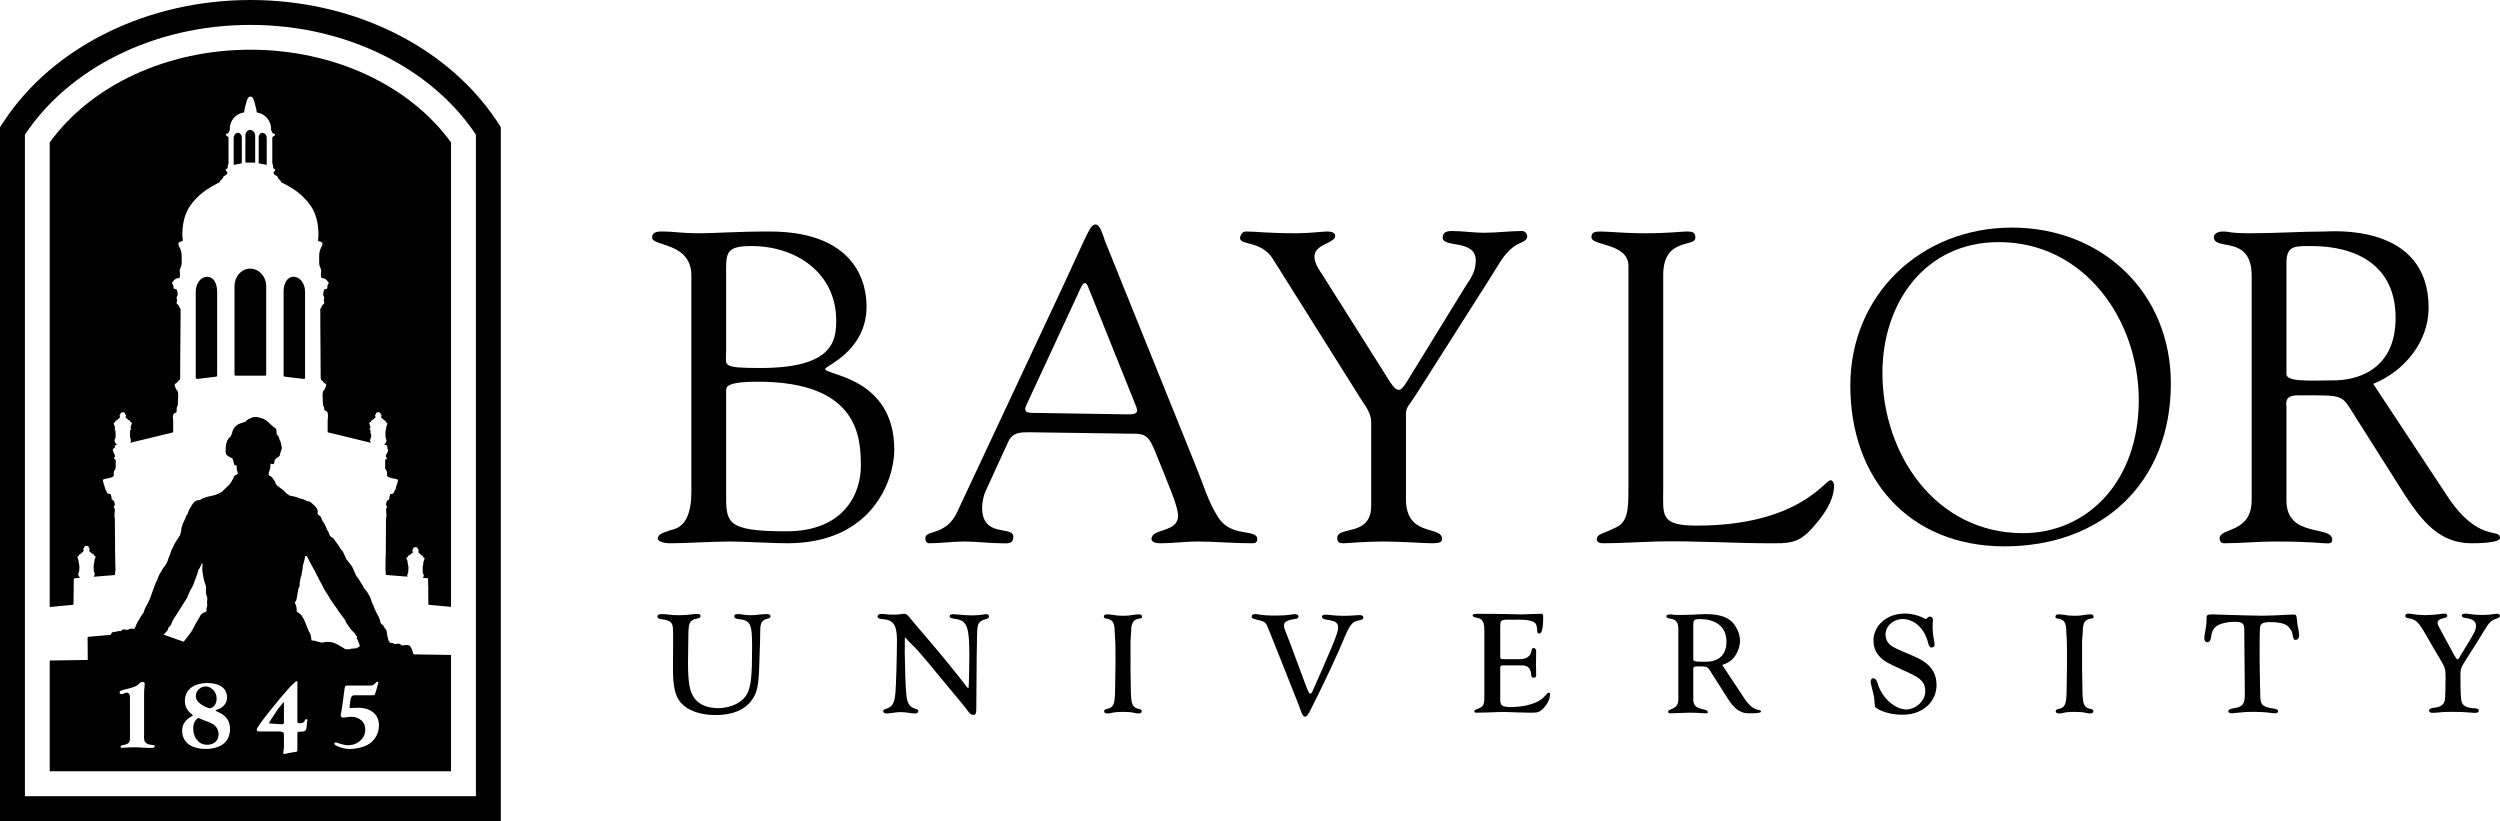 <?xml version="1.0" encoding="UTF-8" standalone="no"?>
<!-- Created with Inkscape (http://www.inkscape.org/) -->

<svg
   xmlns:dc="http://purl.org/dc/elements/1.1/"
   xmlns:cc="http://creativecommons.org/ns#"
   xmlns:rdf="http://www.w3.org/1999/02/22-rdf-syntax-ns#"
   xmlns:svg="http://www.w3.org/2000/svg"
   xmlns="http://www.w3.org/2000/svg"
   xmlns:sodipodi="http://sodipodi.sourceforge.net/DTD/sodipodi-0.dtd"
   xmlns:inkscape="http://www.inkscape.org/namespaces/inkscape"
   id="svg6252"
   version="1.1"
   inkscape:version="0.91 r13725"
   xml:space="preserve"
   width="146.055"
   height="47.965"
   viewBox="0 0 146.055 47.965"
   sodipodi:docname="baylor-logo-bw.svg"
   inkscape:export-filename="/homes/lmitche1/docs/work/talks/2018/finat-poster/baylor-logo-bw.svg.png"
   inkscape:export-xdpi="246.48"
   inkscape:export-ydpi="246.48"><defs
     id="defs6256"><clipPath
       clipPathUnits="userSpaceOnUse"
       id="clipPath6272"><path
         d="M 0,0 117,0 117,39 0,39 0,0 Z"
         id="path6274"
         inkscape:connector-curvature="0" /></clipPath></defs><sodipodi:namedview
     pagecolor="#ffffff"
     bordercolor="#666666"
     borderopacity="1"
     objecttolerance="10"
     gridtolerance="10"
     guidetolerance="10"
     inkscape:pageopacity="0"
     inkscape:pageshadow="2"
     inkscape:window-width="1920"
     inkscape:window-height="1004"
     id="namedview6254"
     showgrid="false"
     inkscape:zoom="9.7223399"
     inkscape:cx="48.517643"
     inkscape:cy="26.03962"
     inkscape:window-x="0"
     inkscape:window-y="24"
     inkscape:window-maximized="1"
     inkscape:current-layer="g6264" /><g
     id="g6260"
     inkscape:groupmode="layer"
     inkscape:label="baylor-logo-bw"
     transform="matrix(1.25,0,0,-1.25,0,47.965)"><g
       id="g6262"
       inkscape:export-xdpi="246.48"
       inkscape:export-ydpi="246.48"
       style="fill:#000000" /><g
       id="g6264"><g
         id="g6266"
         transform="translate(0,-0.628)"><g
           id="g6268"><g
             id="g6270"
             clip-path="url(#clipPath6272)"><g
               id="g6276"><path
                 d="m 38.566,21.758 c 0,0.144 1.934,0.824 1.934,2.922 0,1.523 -0.906,3.5 -4.523,3.5 -1.649,0 -2.473,-0.082 -3.293,-0.082 -0.825,0 -1.239,0.082 -1.649,0.082 -0.246,0 -0.555,0.019 -0.555,-0.289 0,-0.414 1.832,-0.207 1.832,-1.77 l 0,-10.125 c 0,-1.601 -0.722,-1.707 -0.949,-1.769 -0.367,-0.125 -0.617,-0.188 -0.617,-0.391 0,-0.184 0.414,-0.227 0.516,-0.227 0.949,0 1.914,0.082 2.859,0.082 0.699,0 1.934,-0.082 2.676,-0.082 4.012,0 5,3.004 5,4.364 0,3.414 -3.231,3.476 -3.231,3.785 M 35.129,27.5 c 2.082,0 3.953,-1.258 3.953,-3.48 0,-0.965 -0.164,-2.219 -3.539,-2.219 -1.855,0 -1.605,0.101 -1.605,0.761 l 0,3.395 c 0,1.191 -0.106,1.543 1.191,1.543 m 1.625,-13.332 c -2.922,0 -2.816,0.43 -2.816,1.91 l 0,4.61 c 0,0.187 -0.106,0.472 1.48,0.472 4.73,0 4.816,-2.633 4.816,-3.949 0,-1.234 -0.742,-3.043 -3.48,-3.043"
                 style="fill:#000000;fill-opacity:1;fill-rule:nonzero;stroke:none"
                 id="path6278"
                 inkscape:connector-curvature="0"
                 inkscape:export-xdpi="246.48"
                 inkscape:export-ydpi="246.48" /><path
                 d="m 58.762,13.797 c 0,0.512 -1.196,0.058 -1.813,1.004 -0.472,0.722 -0.719,1.586 -1.031,2.347 l -4.277,10.598 c -0.063,0.164 -0.207,0.762 -0.43,0.762 -0.27,0 -0.332,-0.328 -1.547,-2.922 L 44.746,15.09 c -0.535,-1.172 -1.5,-0.82 -1.5,-1.254 0,-0.121 0.063,-0.227 0.188,-0.227 0.531,0 1.089,0.082 1.644,0.082 0.574,0 1.152,-0.082 1.727,-0.082 0.269,0 0.554,-0.062 0.554,0.309 0,0.535 -1.457,-0.082 -1.457,1.359 0,0.266 0.082,0.575 0.141,0.719 l 1.086,2.371 c 0.207,0.43 0.574,0.43 0.969,0.43 l 4.964,-0.07 c 0.579,0 0.7,-0.305 0.907,-0.782 l 0.449,-1.105 c 0.207,-0.555 0.641,-1.5 0.641,-1.953 0,-0.785 -1.239,-0.578 -1.239,-1.071 0,-0.207 0.332,-0.207 0.457,-0.207 0.551,0 1.11,0.082 1.664,0.082 0.844,0 1.684,-0.082 2.532,-0.082 0.144,0 0.289,0 0.289,0.188 m -6.008,5.836 -4.512,0.07 c -0.269,0 -0.414,0.082 -0.269,0.371 l 2.558,5.512 c 0.121,0.246 0.227,0.246 0.328,0 l 2.223,-5.539 c 0.106,-0.27 0.125,-0.414 -0.328,-0.414"
                 style="fill:#000000;fill-opacity:1;fill-rule:nonzero;stroke:none"
                 id="path6280"
                 inkscape:connector-curvature="0"
                 inkscape:export-xdpi="246.48"
                 inkscape:export-ydpi="246.48" /><path
                 d="m 65.711,15.668 0,3.996 c 0,0.309 0.164,0.41 0.492,0.926 l 3.531,5.555 c 0.328,0.511 0.598,1.089 1.153,1.417 0.144,0.083 0.492,0.165 0.492,0.391 0,0.106 -0.102,0.25 -0.227,0.25 -0.593,0 -1.191,-0.082 -1.789,-0.082 -0.496,0 -1.008,0.082 -1.5,0.082 -0.226,0 -0.433,-0.043 -0.433,-0.308 0,-0.497 1.543,-0.063 1.543,-1.071 0,-0.558 -0.289,-0.906 -0.434,-1.133 L 65.77,21.188 c -0.165,-0.27 -0.286,-0.411 -0.391,-0.411 -0.121,0 -0.246,0.121 -0.41,0.368 l -3.164,5.015 c -0.121,0.188 -0.371,0.516 -0.371,0.844 0,0.598 0.968,0.617 0.968,0.969 0,0.187 -0.246,0.207 -0.39,0.207 -0.207,0 -0.762,-0.082 -1.442,-0.082 -1.398,0 -1.789,0.082 -2.347,0.082 -0.141,0 -0.266,-0.168 -0.266,-0.309 0,-0.351 1.008,-0.105 1.543,-0.988 l 4.109,-6.539 c 0.164,-0.246 0.477,-0.656 0.477,-1.051 l 0,-3.934 c 0,-1.461 -1.586,-0.925 -1.586,-1.504 0,-0.226 0.125,-0.246 0.309,-0.246 0.183,0 0.925,0.082 1.851,0.082 0.762,0 1.953,-0.082 2.262,-0.082 0.289,0 0.476,0.02 0.476,0.207 0,0.637 -1.687,0.059 -1.687,1.852"
                 style="fill:#000000;fill-opacity:1;fill-rule:nonzero;stroke:none"
                 id="path6282"
                 inkscape:connector-curvature="0"
                 inkscape:export-xdpi="246.48"
                 inkscape:export-ydpi="246.48" /><path
                 d="m 85.555,16.555 c -0.27,0 -1.504,-2.121 -6.258,-2.121 -1.727,0 -1.563,0.492 -1.563,1.707 l 0,10 c 0,1.789 1.504,1.277 1.504,1.75 0,0.246 -0.125,0.289 -0.394,0.289 -0.305,0 -0.801,-0.082 -1.973,-0.082 -1.012,0 -1.644,0.082 -2.078,0.082 -0.27,0 -0.414,-0.043 -0.414,-0.27 0,-0.41 1.73,-0.265 1.73,-1.336 l 0,-10.433 c 0,-0.969 -0.039,-1.543 -0.578,-1.789 -0.656,-0.332 -0.863,-0.29 -0.902,-0.536 0,-0.164 0.121,-0.207 0.309,-0.207 0.82,0 1.687,0.063 2.507,0.082 1.567,0.043 3.664,-0.082 5.227,-0.082 0.906,0 1.359,-0.039 2.019,0.7 0.489,0.535 1.028,1.257 1.028,1.996 0,0.043 -0.024,0.25 -0.164,0.25"
                 style="fill:#000000;fill-opacity:1;fill-rule:nonzero;stroke:none"
                 id="path6284"
                 inkscape:connector-curvature="0"
                 inkscape:export-xdpi="246.48"
                 inkscape:export-ydpi="246.48" /><path
                 d="m 94.031,28.363 c -4.219,0 -7.551,-3.105 -7.551,-7.386 0,-4.34 2.735,-7.512 7.204,-7.512 4.586,0 7.777,2.984 7.777,7.613 0,4.262 -3.231,7.285 -7.43,7.285 m 0.516,-14.281 c -4.074,0 -6.567,3.684 -6.567,7.492 0,3.25 1.977,6.11 5.438,6.11 4.012,0 6.543,-3.641 6.543,-7.387 0,-3.809 -2.41,-6.215 -5.414,-6.215"
                 style="fill:#000000;fill-opacity:1;fill-rule:nonzero;stroke:none"
                 id="path6286"
                 inkscape:connector-curvature="0"
                 inkscape:export-xdpi="246.48"
                 inkscape:export-ydpi="246.48" /><path
                 d="m 115.504,13.609 c 0.187,0 1.34,0 1.34,0.246 0,0.497 -1.008,-0.265 -2.489,1.997 l -3.437,5.207 c 1.441,0.578 2.59,1.957 2.59,3.558 0,3.973 -4.543,3.563 -4.875,3.563 -1.071,0 -2.242,-0.082 -3.434,-0.082 -1.054,0 -0.949,0.082 -1.32,0.082 -0.246,0 -0.41,-0.125 -0.41,-0.25 0,-0.7 1.769,0.144 1.769,-1.828 l 0,-10.477 c 0,-1.563 -1.5,-1.273 -1.5,-1.789 0,-0.121 0.078,-0.227 0.203,-0.227 0.782,0 1.563,0.082 2.344,0.082 1.711,0 2.184,-0.082 2.371,-0.082 0.164,0 0.348,-0.039 0.348,0.164 0,0.7 -2.141,0.063 -2.141,1.832 l 0,4.344 c 0,0.203 -0.121,0.574 0.535,0.574 2.305,0 1.997,0.063 2.739,-1.089 l 2.281,-3.602 c 0.781,-1.172 1.586,-2.223 3.086,-2.223 m -6.399,7.614 c -0.964,0 -2.242,-0.102 -2.242,0.289 l 0,5.226 c 0,0.801 0.434,0.762 1.172,0.762 2.02,0 3.93,-0.844 3.93,-3.355 0,-2.551 -1.973,-2.922 -2.86,-2.922"
                 style="fill:#000000;fill-opacity:1;fill-rule:nonzero;stroke:none"
                 id="path6288"
                 inkscape:connector-curvature="0"
                 inkscape:export-xdpi="246.48"
                 inkscape:export-ydpi="246.48" /><path
                 d="m 35.875,10.297 -0.027,0 c -0.004,0 -0.008,0 -0.008,0 l -0.024,0 c -0.004,0 -0.004,0 -0.007,0 l -0.141,-0.004 c -0.23,-0.027 -0.465,-0.047 -0.59,-0.047 -0.125,0 -0.215,0.008 -0.34,0.027 -0.09,0.02 -0.183,0.024 -0.226,0.024 0,0 -0.004,0 -0.008,0 -0.012,0 -0.02,0 -0.027,0 l -0.032,0 c -0.082,0 -0.129,-0.039 -0.129,-0.106 0,-0.07 0.063,-0.109 0.192,-0.125 0.562,-0.054 0.644,-0.214 0.644,-1.265 0,-1.406 -0.05,-1.871 -0.23,-2.223 C 34.707,6.172 34.18,5.91 33.566,5.902 33.07,5.91 32.715,6.051 32.488,6.328 32.238,6.633 32.156,7.055 32.156,8.055 l 0.02,1.465 c 0.008,0.156 0.027,0.277 0.066,0.363 0.043,0.105 0.164,0.179 0.332,0.207 0.125,0.019 0.168,0.055 0.168,0.121 0,0.062 -0.043,0.094 -0.125,0.094 -0.008,0 -0.019,0 -0.027,0 -0.004,0 -0.004,0 -0.012,0 -0.004,0 -0.012,0 -0.019,0 -0.004,0 -0.004,0 -0.008,0 -0.043,0 -0.11,-0.008 -0.168,-0.012 -0.235,-0.035 -0.453,-0.047 -0.641,-0.047 -0.199,0 -0.406,0.012 -0.648,0.047 -0.063,0.004 -0.098,0.004 -0.137,0.004 l -0.066,0 c -0.102,0 -0.164,-0.039 -0.164,-0.113 0,-0.063 0.054,-0.102 0.175,-0.122 0.286,-0.035 0.407,-0.089 0.485,-0.191 0.058,-0.09 0.074,-0.183 0.074,-0.656 L 31.453,7.766 c 0,-0.864 0.102,-1.301 0.367,-1.606 0.317,-0.367 0.899,-0.578 1.598,-0.578 0.004,0 0.008,0.004 0.016,0.004 0.004,0 0.007,-0.004 0.011,-0.004 0.008,0 0.012,0.004 0.02,0.004 0.008,0 0.012,-0.004 0.019,-0.004 0.731,0 1.301,0.23 1.629,0.664 0.274,0.359 0.348,0.699 0.375,1.707 l 0.035,1.09 c 0.008,0.363 0.012,0.586 0.012,0.625 0.027,0.246 0.102,0.352 0.305,0.406 0.129,0.035 0.172,0.063 0.172,0.117 0,0.067 -0.047,0.106 -0.137,0.106"
                 style="fill:#000000;fill-opacity:1;fill-rule:nonzero;stroke:none"
                 id="path6290"
                 inkscape:connector-curvature="0"
                 inkscape:export-xdpi="246.48"
                 inkscape:export-ydpi="246.48" /><path
                 d="m 63.57,10.25 -0.027,0 c -0.004,0 -0.004,0 -0.008,0 l -0.023,0 c -0.004,0 -0.004,0 -0.008,0 l -0.16,-0.008 c -0.153,-0.015 -0.324,-0.023 -0.516,-0.023 -0.242,0 -0.445,0.011 -0.613,0.031 -0.098,0.016 -0.18,0.02 -0.242,0.02 l -0.067,0 c -0.074,0 -0.121,-0.04 -0.121,-0.102 0,-0.059 0.059,-0.102 0.168,-0.121 0.414,-0.074 0.414,-0.074 0.516,-0.168 0.047,-0.043 0.074,-0.117 0.074,-0.191 0,-0.161 -0.059,-0.344 -0.324,-0.989 C 61.797,7.711 61.797,7.711 61.484,7.012 61.41,6.836 61.363,6.734 61.332,6.668 61.293,6.605 61.258,6.582 61.23,6.574 61.152,6.602 61.074,6.848 60.746,7.73 c -0.508,1.375 -0.508,1.375 -0.684,1.809 -0.035,0.09 -0.054,0.176 -0.054,0.231 0,0.164 0.156,0.25 0.543,0.304 0.094,0.012 0.137,0.047 0.137,0.11 0,0.066 -0.055,0.109 -0.137,0.109 l -0.067,0 c -0.035,0 -0.109,-0.008 -0.175,-0.023 -0.145,-0.024 -0.391,-0.04 -0.668,-0.04 -0.364,0 -0.621,0.016 -0.789,0.047 -0.071,0.016 -0.125,0.02 -0.153,0.02 -0.004,0 -0.004,0 -0.011,0 -0.004,0 -0.02,0 -0.024,0 -0.004,0 -0.008,0 -0.008,0 -0.008,0 -0.015,0 -0.023,0 C 58.547,10.293 58.5,10.25 58.5,10.184 c 0,-0.055 0.039,-0.098 0.133,-0.118 0.504,-0.121 0.512,-0.128 0.625,-0.398 0.176,-0.426 0.304,-0.746 0.387,-0.961 0.343,-0.875 0.625,-1.582 0.839,-2.113 0.215,-0.535 0.215,-0.535 0.344,-0.903 0.027,-0.062 0.055,-0.105 0.082,-0.132 0.012,-0.036 0.028,-0.051 0.051,-0.051 0.008,0 0.019,0.004 0.027,0.004 0.004,0 0.008,-0.004 0.012,-0.004 0.059,0 0.098,0.008 0.273,0.355 0.508,0.992 1.274,2.614 1.579,3.379 0.238,0.547 0.355,0.696 0.609,0.75 0.219,0.047 0.258,0.07 0.258,0.153 0,0.066 -0.059,0.105 -0.149,0.105"
                 style="fill:#000000;fill-opacity:1;fill-rule:nonzero;stroke:none"
                 id="path6292"
                 inkscape:connector-curvature="0"
                 inkscape:export-xdpi="246.48"
                 inkscape:export-ydpi="246.48" /><path
                 d="m 46.117,10.293 c -0.004,0 -0.012,0 -0.023,-0.004 -0.004,0 -0.008,0.004 -0.016,0.004 -0.004,0 -0.008,0 -0.016,-0.004 -0.003,0 -0.007,0.004 -0.011,0.004 -0.016,0 -0.043,-0.008 -0.137,-0.02 -0.156,-0.019 -0.297,-0.035 -0.445,-0.035 -0.207,0 -0.449,0.016 -0.699,0.039 -0.071,0.008 -0.129,0.016 -0.18,0.016 -0.004,0 -0.004,-0.004 -0.008,-0.004 -0.008,0.004 -0.02,0.004 -0.027,0.004 l -0.028,0 c -0.089,0 -0.144,-0.043 -0.144,-0.102 0,-0.046 0.055,-0.082 0.148,-0.097 0.375,-0.051 0.504,-0.114 0.614,-0.317 0.113,-0.199 0.16,-0.597 0.16,-1.363 0,-0.434 -0.02,-1.488 -0.035,-1.543 0,-0.019 -0.008,-0.027 -0.012,-0.035 -0.051,0.023 -0.11,0.094 -0.184,0.211 -0.84,1.062 -1.187,1.484 -2.277,2.75 -0.137,0.164 -0.258,0.305 -0.297,0.359 -0.09,0.11 -0.156,0.156 -0.219,0.156 -0.004,0 -0.015,0 -0.023,0 -0.004,0 -0.008,0 -0.012,0 -0.008,0 -0.016,0 -0.019,0 -0.004,0 -0.008,0 -0.012,0 -0.02,0 -0.059,-0.007 -0.106,-0.015 -0.07,-0.016 -0.179,-0.024 -0.324,-0.024 -0.172,0 -0.316,0.004 -0.398,0.02 -0.059,0.004 -0.121,0.012 -0.153,0.012 -0.004,0 -0.007,0 -0.011,0 -0.008,0 -0.02,0 -0.028,0 -0.004,0 -0.004,0 -0.007,0 -0.008,0 -0.016,0 -0.02,0 -0.082,0 -0.152,-0.047 -0.152,-0.114 0,-0.082 0.07,-0.117 0.238,-0.129 0.504,-0.027 0.668,-0.281 0.668,-0.988 l 0,-0.035 0,0.035 C 41.922,8.34 41.879,6.918 41.848,6.586 41.836,6.484 41.824,6.395 41.809,6.316 L 41.758,6.16 C 41.699,6.023 41.613,5.945 41.477,5.895 41.305,5.84 41.277,5.82 41.277,5.758 c 0,-0.059 0.063,-0.102 0.145,-0.102 0.008,0 0.016,0 0.023,0 0,0 0.004,0 0.004,0 l 0.004,0 c 0.008,0 0.016,0 0.027,0 0.004,0 0.004,0 0.008,0 l 0.004,0 c 0.039,0 0.113,0.008 0.18,0.02 0.133,0.027 0.277,0.035 0.43,0.043 0.148,-0.008 0.296,-0.016 0.429,-0.043 0.067,-0.012 0.141,-0.02 0.184,-0.02 0,0 0.004,0 0.004,0 0.008,0 0.015,0 0.023,0 0.004,0 0.004,0 0.008,0 0.012,0 0.02,0 0.031,0 0.078,0 0.141,0.043 0.141,0.102 0,0.062 -0.027,0.082 -0.195,0.137 -0.247,0.089 -0.332,0.257 -0.372,0.691 -0.031,0.258 -0.058,1.168 -0.07,1.906 l 0.004,0.43 0,0.258 c 0.004,0.011 0.008,0.015 0.012,0.023 0.027,-0.019 0.066,-0.055 0.113,-0.109 0.031,-0.043 0.121,-0.137 0.258,-0.266 0.078,-0.062 0.598,-0.648 1.066,-1.234 0.258,-0.309 0.614,-0.746 1.074,-1.293 0.18,-0.219 0.352,-0.426 0.399,-0.496 0.101,-0.141 0.184,-0.215 0.242,-0.215 0.004,0 0.008,0.004 0.012,0.004 0.008,0 0.012,-0.004 0.019,-0.004 0.004,0 0.008,0.004 0.016,0.008 0.008,-0.004 0.016,-0.008 0.02,-0.008 0.074,0 0.109,0.086 0.109,0.277 0,0.176 0.008,0.988 0.019,2.43 0.008,0.762 0.02,1.254 0.036,1.363 0.027,0.238 0.121,0.332 0.406,0.406 0.094,0.024 0.129,0.055 0.129,0.11 0,0.074 -0.035,0.117 -0.102,0.117"
                 style="fill:#000000;fill-opacity:1;fill-rule:nonzero;stroke:none"
                 id="path6294"
                 inkscape:connector-curvature="0"
                 inkscape:export-xdpi="246.48"
                 inkscape:export-ydpi="246.48" /><path
                 d="m 107.363,9.945 c -0.035,0.321 -0.035,0.332 -0.168,0.332 -0.007,0 -0.015,0 -0.023,0 -0.004,0 -0.008,0 -0.016,0 -0.004,0 -0.011,0 -0.015,0 -0.004,0 -0.008,0 -0.016,0 -0.051,0 -0.16,-0.007 -0.254,-0.011 -0.441,-0.028 -0.84,-0.039 -1.148,-0.043 -0.344,0.004 -1.149,0.023 -2.094,0.054 -0.074,0.008 -0.133,0.008 -0.168,0.008 -0.004,0 -0.008,0 -0.012,0 -0.008,0 -0.019,0 -0.027,0 0,0 -0.004,0 -0.008,0 -0.004,0 -0.016,0 -0.019,0 -0.196,0 -0.266,-0.035 -0.266,-0.137 0,-0.277 0,-0.304 -0.082,-0.777 -0.02,-0.082 -0.024,-0.164 -0.024,-0.223 0,-0.043 0.016,-0.082 0.043,-0.109 0.012,-0.035 0.032,-0.055 0.075,-0.055 0.007,0 0.011,0.004 0.019,0.004 0.004,0 0.008,-0.004 0.016,-0.004 0.074,0 0.144,0.067 0.164,0.231 0.019,0.219 0.094,0.387 0.203,0.48 0.176,0.153 0.496,0.239 0.926,0.243 0.316,-0.004 0.41,-0.075 0.422,-0.305 l 0.027,-3.055 c 0,-0.496 -0.094,-0.617 -0.535,-0.683 -0.156,-0.02 -0.238,-0.067 -0.238,-0.137 0,-0.051 0.062,-0.094 0.128,-0.094 0.008,0 0.016,0 0.024,0 0,0 0.004,0 0.008,0 0.007,0 0.015,0 0.023,0 0.004,0 0.008,0 0.012,0 0.043,0 0.09,0.008 0.152,0.016 0.254,0.031 0.524,0.05 0.863,0.05 0.282,0 0.555,-0.019 0.77,-0.05 0.063,-0.008 0.121,-0.016 0.148,-0.016 0.004,0 0.004,0 0.008,0 0.008,0 0.016,0 0.02,0 0.004,0 0.008,0 0.011,0 0.012,0 0.02,0 0.028,0 0.082,0 0.137,0.043 0.137,0.094 0,0.062 -0.063,0.094 -0.176,0.117 -0.539,0.074 -0.66,0.176 -0.66,0.57 0,0.047 -0.004,0.262 -0.012,0.493 -0.012,0.656 -0.02,1.031 -0.02,1.449 0,1.113 0.008,1.293 0.043,1.375 0.043,0.113 0.164,0.16 0.442,0.164 0.39,-0.004 0.617,-0.051 0.777,-0.149 0.16,-0.113 0.277,-0.304 0.289,-0.507 0.008,-0.055 0.024,-0.098 0.047,-0.125 0.008,-0.036 0.02,-0.051 0.051,-0.051 0.008,0 0.012,0.004 0.019,0.004 0.004,0 0.012,-0.004 0.02,-0.004 0.082,0 0.16,0.078 0.16,0.203 0,0.101 -0.008,0.121 -0.047,0.351 -0.027,0.11 -0.039,0.211 -0.047,0.297"
                 style="fill:#000000;fill-opacity:1;fill-rule:nonzero;stroke:none"
                 id="path6296"
                 inkscape:connector-curvature="0"
                 inkscape:export-xdpi="246.48"
                 inkscape:export-ydpi="246.48" /><path
                 d="m 89.371,8.363 c -0.766,0.321 -0.953,0.407 -1.082,0.551 -0.098,0.098 -0.156,0.246 -0.164,0.395 -0.012,0.41 0.32,0.73 0.77,0.761 0.585,0.004 1.07,-0.449 1.234,-1.168 0.012,-0.05 0.035,-0.09 0.062,-0.117 0.012,-0.031 0.028,-0.047 0.063,-0.047 0.004,0 0.012,0.004 0.016,0.004 0.003,0 0.011,-0.004 0.019,-0.004 0.063,0.004 0.133,0.051 0.129,0.125 0,0.055 -0.008,0.117 -0.023,0.192 -0.043,0.199 -0.059,0.383 -0.067,0.539 -0.004,0.094 0,0.215 0.008,0.367 0.008,0.031 0.004,0.074 0.004,0.086 -0.004,0.082 -0.074,0.137 -0.133,0.133 -0.012,0 -0.016,0 -0.019,-0.004 -0.008,0 -0.012,0.004 -0.02,0.004 -0.023,0 -0.027,-0.008 -0.035,-0.02 -0.02,-0.012 -0.039,-0.019 -0.051,-0.039 -0.023,-0.031 -0.047,-0.047 -0.066,-0.055 -0.02,0.004 -0.043,0.016 -0.067,0.028 -0.281,0.148 -0.644,0.238 -0.949,0.23 -0.004,-0.004 -0.008,-0.004 -0.012,-0.004 -0.008,0 -0.015,0.004 -0.027,0.004 C 88.914,10.32 88.867,10.316 88.816,10.312 88.086,10.234 87.539,9.688 87.562,9.02 87.578,8.531 87.848,8.184 88.418,7.926 89.48,7.43 89.48,7.43 89.582,7.367 89.859,7.184 89.973,7.008 89.984,6.73 90,6.277 89.594,5.871 89.109,5.84 c -0.566,0.008 -1.171,0.558 -1.363,1.254 -0.039,0.14 -0.121,0.207 -0.187,0.203 -0.008,0 -0.012,0 -0.016,-0.004 -0.008,0 -0.016,0.004 -0.02,0.004 -0.035,0 -0.05,-0.02 -0.058,-0.047 -0.024,-0.027 -0.039,-0.059 -0.035,-0.098 0,-0.043 0.008,-0.101 0.023,-0.156 0.141,-0.551 0.141,-0.57 0.152,-0.726 0.02,-0.321 0.02,-0.321 0.122,-0.383 0.3,-0.188 0.785,-0.305 1.23,-0.289 0.012,0 0.023,0 0.031,0 l 0.035,0 c 0.875,0.031 1.512,0.64 1.485,1.425 -0.02,0.625 -0.352,1.02 -1.137,1.34"
                 style="fill:#000000;fill-opacity:1;fill-rule:nonzero;stroke:none"
                 id="path6298"
                 inkscape:connector-curvature="0"
                 inkscape:export-xdpi="246.48"
                 inkscape:export-ydpi="246.48" /><path
                 d="m 116.738,10.312 c -0.011,0 -0.019,0 -0.027,0 -0.004,0 -0.008,0 -0.012,0 -0.004,0 -0.015,0 -0.023,0 0,0 -0.004,0 -0.004,0 -0.051,0 -0.098,-0.007 -0.156,-0.019 -0.121,-0.02 -0.278,-0.031 -0.485,-0.035 -0.23,0.004 -0.433,0.015 -0.574,0.039 -0.082,0.015 -0.164,0.023 -0.203,0.023 -0.004,0 -0.008,-0.004 -0.008,-0.004 -0.012,0 -0.023,0.004 -0.031,0.004 0,0 -0.004,-0.004 -0.004,-0.004 -0.008,0 -0.016,0.004 -0.023,0.004 -0.075,0 -0.129,-0.043 -0.129,-0.097 0,-0.059 0.046,-0.086 0.148,-0.102 0.371,-0.047 0.516,-0.152 0.516,-0.391 0,-0.164 -0.082,-0.332 -0.535,-1.058 -0.141,-0.227 -0.208,-0.348 -0.247,-0.414 -0.046,-0.055 -0.074,-0.074 -0.093,-0.078 -0.063,0.027 -0.184,0.281 -0.578,1 -0.344,0.629 -0.344,0.629 -0.344,0.711 0,0.109 0.101,0.183 0.304,0.222 0.11,0.024 0.149,0.055 0.149,0.11 0,0.054 -0.055,0.097 -0.113,0.097 -0.008,0 -0.024,-0.004 -0.036,-0.004 0,0 0,0.004 -0.003,0.004 -0.004,0 -0.016,-0.004 -0.024,-0.004 -0.004,0 -0.004,0.004 -0.008,0.004 -0.015,0 -0.05,0 -0.086,-0.008 -0.234,-0.039 -0.5,-0.058 -0.769,-0.062 -0.246,0.004 -0.449,0.023 -0.625,0.055 -0.043,0.007 -0.09,0.015 -0.117,0.015 -0.004,0 -0.008,-0.004 -0.012,-0.004 -0.008,0 -0.02,0.004 -0.027,0.004 0,0 -0.004,-0.004 -0.008,-0.004 -0.004,0 -0.016,0.004 -0.02,0.004 -0.066,0 -0.113,-0.043 -0.113,-0.101 0,-0.071 0.039,-0.098 0.168,-0.117 0.32,-0.047 0.465,-0.188 0.801,-0.782 0.203,-0.359 0.48,-0.836 0.617,-1.058 0.269,-0.442 0.297,-0.524 0.297,-0.891 0,-0.508 -0.016,-1.004 -0.035,-1.098 -0.047,-0.207 -0.204,-0.324 -0.5,-0.351 -0.157,-0.02 -0.235,-0.059 -0.235,-0.137 0,-0.058 0.059,-0.101 0.137,-0.101 0.008,0 0.016,0.004 0.023,0.004 0,0 0.004,-0.004 0.008,-0.004 0.008,0 0.02,0.004 0.028,0.004 0.003,0 0.003,-0.004 0.007,-0.004 0.063,0 0.125,0.007 0.2,0.015 0.191,0.024 0.398,0.031 0.718,0.031 0.278,0 0.571,-0.011 0.766,-0.031 0.078,-0.008 0.184,-0.015 0.203,-0.015 0.004,0 0.008,0.004 0.008,0.004 0.008,0 0.019,-0.004 0.019,-0.004 0.004,0 0.008,0.004 0.016,0.004 0.008,0 0.02,-0.004 0.024,-0.004 0.113,0 0.167,0.035 0.167,0.109 0,0.062 -0.058,0.094 -0.183,0.102 -0.336,0.015 -0.531,0.093 -0.602,0.257 -0.058,0.114 -0.074,0.426 -0.074,1.328 0,0.262 0.02,0.317 0.332,0.805 0.297,0.461 0.551,0.867 0.758,1.215 0.273,0.438 0.336,0.5 0.598,0.586 0.117,0.043 0.156,0.078 0.156,0.137 0,0.047 -0.047,0.089 -0.102,0.089"
                 style="fill:#000000;fill-opacity:1;fill-rule:nonzero;stroke:none"
                 id="path6300"
                 inkscape:connector-curvature="0"
                 inkscape:export-xdpi="246.48"
                 inkscape:export-ydpi="246.48" /><path
                 d="m 72.395,6.625 c -0.004,0 -0.012,0 -0.016,-0.008 -0.008,0.004 -0.012,0.008 -0.02,0.008 C 72.312,6.625 72.234,6.43 71.938,6.25 71.668,6.098 71.25,5.957 70.574,5.953 70.07,5.961 70.117,6.121 70.117,6.496 l 0,1.199 c 0,0.098 -0.019,0.207 0.117,0.207 l 0.903,0 c 0.25,0 0.347,-0.121 0.394,-0.25 0.043,-0.156 0.016,-0.324 0.125,-0.324 0.008,0 0.016,0.004 0.024,0.004 0.004,0 0.008,-0.004 0.015,-0.004 0.047,0 0.102,0.027 0.102,0.086 0,0.176 -0.008,0.348 -0.008,0.516 0,0.207 0.008,0.429 0.008,0.656 0,0.055 -0.051,0.125 -0.102,0.125 -0.007,0 -0.015,0 -0.023,-0.004 -0.004,0.004 -0.012,0.004 -0.016,0.004 -0.082,0 -0.062,-0.149 -0.129,-0.289 C 71.453,8.301 71.316,8.191 71.004,8.191 l -0.637,0 c -0.262,0 -0.25,0 -0.25,0.223 l 0,1.211 c 0,0.383 -0.008,0.41 0.406,0.414 0.043,0 0.086,-0.004 0.141,-0.004 l 0.066,0 c 0.055,0 0.133,0.004 0.219,0.004 0.309,0 0.699,-0.023 0.824,-0.187 C 71.82,9.785 71.832,9.68 71.844,9.59 71.84,9.48 71.84,9.391 71.926,9.391 c 0.008,0 0.012,0 0.019,0.004 0.008,0 0.008,-0.004 0.016,-0.004 0.043,0 0.164,0.054 0.164,0.773 0,0.082 -0.012,0.148 -0.063,0.148 l -0.07,0 c -0.195,0 -0.762,-0.027 -0.914,-0.027 -0.285,0.004 -0.793,0.027 -1.957,0.027 l -0.066,0 c -0.188,0 -0.227,-0.027 -0.227,-0.078 0,-0.082 0.141,-0.093 0.195,-0.105 0.352,-0.055 0.352,-0.367 0.352,-0.66 l 0,-2.973 c 0,-0.308 -0.012,-0.492 -0.184,-0.566 -0.207,-0.106 -0.273,-0.094 -0.285,-0.172 0,-0.051 0.039,-0.067 0.098,-0.067 l 0.066,0 c 0.258,0 0.696,0.02 0.957,0.028 0.102,0.004 0.207,0.004 0.313,0.004 0.367,-0.008 0.738,-0.032 1.109,-0.032 l 0.129,0 c 0.246,0 0.383,0.004 0.574,0.223 0.157,0.172 0.293,0.398 0.293,0.633 0,0.012 -0.004,0.078 -0.05,0.078"
                 style="fill:#000000;fill-opacity:1;fill-rule:nonzero;stroke:none"
                 id="path6302"
                 inkscape:connector-curvature="0"
                 inkscape:export-xdpi="246.48"
                 inkscape:export-ydpi="246.48" /><path
                 d="m 81.516,6.375 -1.024,1.547 c 0.215,0.074 0.352,0.148 0.465,0.258 0.195,0.179 0.367,0.562 0.367,0.843 0,0.266 -0.074,0.497 -0.203,0.688 -0.207,0.387 -0.625,0.516 -0.957,0.559 -0.121,0.015 -0.246,0.027 -0.379,0.027 l -0.066,0 c -0.114,0 -0.297,-0.004 -0.516,-0.02 l -0.008,-0.004 c -0.246,-0.003 -0.504,-0.015 -0.734,-0.015 -0.293,0 -0.27,0.023 -0.383,0.023 -0.004,0 -0.004,0 -0.008,0 -0.008,0 -0.015,0 -0.027,0 -0.004,0 -0.004,0 -0.008,0 -0.004,0 -0.015,0 -0.023,0 -0.078,0 -0.129,-0.039 -0.129,-0.078 0,-0.223 0.558,0.047 0.558,-0.578 l 0,-3.32 c 0,-0.496 -0.476,-0.407 -0.476,-0.571 0,-0.035 0.027,-0.07 0.066,-0.07 l 0.067,0 c 0.242,0 0.597,0.024 0.843,0.027 0.5,-0.003 0.645,-0.027 0.704,-0.027 l 0.046,0 c 0.012,0 0.02,0 0.032,0 0.047,-0.004 0.097,-0.008 0.097,0.051 0,0.223 -0.679,0.019 -0.679,0.582 l 0,1.375 c 0,0.066 -0.039,0.183 0.171,0.183 0.032,0 0.059,0 0.09,0 0.457,0 0.41,-0.031 0.614,-0.347 l 0.726,-1.141 c 0.246,-0.371 0.5,-0.703 0.977,-0.703 l 0.16,0 c 0.059,0 0.426,0 0.426,0.078 0,0.156 -0.321,-0.086 -0.789,0.633 m -1.731,1.699 c -0.097,0 -0.203,0 -0.305,0 -0.187,0 -0.339,0.02 -0.339,0.094 l 0,1.656 c 0,0.223 0.105,0.242 0.285,0.242 l 0.023,0 c 0.637,0 1.242,-0.269 1.242,-1.062 0,-0.809 -0.625,-0.93 -0.906,-0.93"
                 style="fill:#000000;fill-opacity:1;fill-rule:nonzero;stroke:none"
                 id="path6304"
                 inkscape:connector-curvature="0"
                 inkscape:export-xdpi="246.48"
                 inkscape:export-ydpi="246.48" /><path
                 d="m 97.73,10.09 c 0.09,0.004 0.122,0.031 0.122,0.086 0,0.066 -0.047,0.109 -0.129,0.109 -0.008,0 -0.016,0 -0.028,0 -0.004,0 -0.004,0 -0.011,0 -0.004,0 -0.012,0 -0.02,0 0,0 -0.004,0 -0.008,0 -0.047,0 -0.14,-0.015 -0.254,-0.027 -0.136,-0.028 -0.246,-0.035 -0.367,-0.035 l -0.152,0 c -0.121,0 -0.231,0.007 -0.363,0.035 -0.118,0.012 -0.211,0.027 -0.258,0.027 -0.004,0 -0.008,0 -0.008,0 -0.012,0 -0.024,0 -0.027,0 -0.008,0 -0.008,0 -0.012,0 -0.004,0 -0.012,0 -0.02,0 -0.082,0 -0.129,-0.043 -0.129,-0.109 0,-0.055 0.036,-0.082 0.122,-0.086 0.292,-0.047 0.386,-0.199 0.386,-0.613 0,-0.125 0.028,-0.286 0.031,-0.715 0.008,-0.442 0,-0.739 0,-0.957 L 96.586,6.586 C 96.578,6.445 96.574,6.312 96.551,6.207 96.512,6.008 96.418,5.91 96.242,5.875 96.121,5.848 96.078,5.82 96.078,5.754 c 0,-0.047 0.055,-0.098 0.117,-0.098 0.008,0 0.016,0.004 0.02,0.004 0.004,0 0.004,-0.004 0.008,-0.004 0.007,0 0.019,0.004 0.027,0.004 0.004,0 0.008,-0.004 0.012,-0.004 0.047,0 0.105,0.008 0.176,0.028 0.128,0.031 0.292,0.043 0.523,0.046 0.223,-0.003 0.391,-0.015 0.523,-0.046 0.067,-0.02 0.129,-0.028 0.176,-0.028 0,0 0.004,0.004 0.004,0.004 0.008,0 0.016,-0.004 0.024,-0.004 0.003,0 0.007,0.004 0.011,0.004 0.008,0 0.016,-0.004 0.024,-0.004 0.062,0 0.117,0.051 0.117,0.098 0,0.066 -0.039,0.094 -0.164,0.121 C 97.5,5.91 97.406,6.008 97.367,6.207 97.344,6.312 97.34,6.445 97.332,6.586 l -0.02,1.219 c 0,0.218 0.004,0.515 0,0.957 -0.007,0.429 0.032,0.59 0.032,0.715 0,0.414 0.097,0.566 0.386,0.613"
                 style="fill:#000000;fill-opacity:1;fill-rule:nonzero;stroke:none"
                 id="path6306"
                 inkscape:connector-curvature="0"
                 inkscape:export-xdpi="246.48"
                 inkscape:export-ydpi="246.48" /><path
                 d="m 53.254,10.09 c 0.09,0.004 0.121,0.031 0.121,0.086 0,0.066 -0.047,0.109 -0.125,0.109 -0.008,0 -0.02,0 -0.027,0 -0.004,0 -0.008,0 -0.012,0 -0.004,0 -0.016,0 -0.023,0 0,0 -0.004,0 -0.008,0 -0.047,0 -0.141,-0.015 -0.254,-0.027 -0.137,-0.028 -0.246,-0.035 -0.367,-0.035 l -0.149,0 c -0.121,0 -0.23,0.007 -0.367,0.035 -0.117,0.012 -0.211,0.027 -0.258,0.027 -0.004,0 -0.008,0 -0.012,0 -0.007,0 -0.019,0 -0.023,0 -0.004,0 -0.008,0 -0.012,0 -0.004,0 -0.011,0 -0.019,0 -0.082,0 -0.129,-0.043 -0.129,-0.109 0,-0.055 0.035,-0.082 0.121,-0.086 0.293,-0.047 0.387,-0.199 0.387,-0.613 0,-0.125 0.027,-0.286 0.035,-0.715 0.008,-0.442 0,-0.739 0,-0.957 L 52.113,6.586 C 52.105,6.445 52.098,6.312 52.078,6.207 52.035,6.008 51.941,5.91 51.766,5.875 51.645,5.848 51.602,5.82 51.602,5.754 c 0,-0.047 0.054,-0.098 0.117,-0.098 0.004,0 0.015,0.004 0.019,0.004 0.004,0 0.008,-0.004 0.008,-0.004 0.008,0 0.02,0.004 0.027,0.004 0.004,0 0.008,-0.004 0.012,-0.004 0.047,0 0.106,0.008 0.176,0.028 0.133,0.031 0.297,0.043 0.523,0.046 0.227,-0.003 0.391,-0.015 0.524,-0.046 0.066,-0.02 0.129,-0.028 0.176,-0.028 0,0 0.004,0.004 0.007,0.004 0.004,0 0.016,-0.004 0.02,-0.004 0.004,0 0.008,0.004 0.012,0.004 0.007,0 0.019,-0.004 0.027,-0.004 0.059,0 0.113,0.051 0.113,0.098 0,0.066 -0.043,0.094 -0.16,0.121 -0.176,0.035 -0.269,0.133 -0.312,0.332 -0.02,0.105 -0.028,0.238 -0.036,0.379 l -0.019,1.219 c 0,0.218 0.008,0.515 0,0.957 -0.008,0.429 0.031,0.59 0.031,0.715 0,0.414 0.098,0.566 0.387,0.613"
                 style="fill:#000000;fill-opacity:1;fill-rule:nonzero;stroke:none"
                 id="path6308"
                 inkscape:connector-curvature="0"
                 inkscape:export-xdpi="246.48"
                 inkscape:export-ydpi="246.48" /><path
                 style="fill:#000000;fill-opacity:1;fill-rule:nonzero;stroke:none"
                 d="M 14.629 0 C 8.648 0 3.13 2.704 0.244 7.064 L 0 7.432 L 0 47.963 L 29.258 47.963 L 29.258 7.426 L 29.02 7.061 C 27.608 4.942 25.547 3.164 23.047 1.924 C 20.512 0.664 17.603 0 14.629 0 z M 14.629 1.455 C 20.318 1.455 25.269 4.048 27.803 7.867 L 27.803 46.514 L 1.455 46.514 L 1.455 7.871 C 3.985 4.047 8.935 1.455 14.629 1.455 z "
                 transform="matrix(0.8,0,0,-0.8,0,39)"
                 id="path6310"
                 inkscape:export-xdpi="246.48"
                 inkscape:export-ydpi="246.48" /><path
                 style="fill:#000000;fill-opacity:1;fill-rule:nonzero;stroke:none"
                 d="M 14.629 2.904 C 9.775 2.904 5.327 4.97 2.904 8.324 L 2.904 35.463 L 4.293 35.332 L 4.307 34.316 C 4.293 34.293 4.293 34.267 4.307 34.238 L 4.316 33.789 L 4.672 33.756 C 4.623 33.697 4.575 33.627 4.57 33.564 C 4.56 33.496 4.624 33.423 4.629 33.346 C 4.634 33.267 4.639 33.184 4.639 33.105 C 4.639 32.984 4.585 32.889 4.59 32.758 C 4.59 32.714 4.482 32.534 4.541 32.51 C 4.57 32.495 4.595 32.484 4.613 32.471 C 4.61 32.436 4.605 32.407 4.619 32.402 C 4.747 32.354 4.752 32.305 4.85 32.227 C 4.873 32.213 4.888 32.197 4.898 32.188 C 4.893 32.163 4.869 32.134 4.859 32.07 L 4.887 32.041 L 4.887 32.037 C 4.887 32.032 4.898 32.027 4.918 32.012 C 4.923 31.988 4.917 31.949 4.945 31.924 C 4.945 31.924 4.951 31.918 4.971 31.908 C 4.984 31.899 5.025 31.885 5.074 31.895 C 5.103 31.895 5.128 31.899 5.162 31.918 C 5.191 31.943 5.184 31.982 5.189 32.006 C 5.189 32.011 5.195 32.015 5.195 32.025 C 5.2 32.025 5.2 32.031 5.205 32.031 C 5.22 32.041 5.243 32.056 5.248 32.064 C 5.234 32.133 5.205 32.163 5.205 32.193 C 5.215 32.203 5.225 32.212 5.238 32.221 C 5.341 32.294 5.352 32.343 5.475 32.387 C 5.49 32.392 5.489 32.422 5.484 32.451 C 5.503 32.466 5.533 32.48 5.566 32.49 C 5.62 32.51 5.513 32.7 5.518 32.744 C 5.518 32.877 5.464 32.974 5.469 33.092 C 5.469 33.169 5.475 33.253 5.475 33.33 C 5.485 33.409 5.543 33.477 5.533 33.551 C 5.528 33.595 5.503 33.647 5.469 33.695 L 6.713 33.594 C 6.733 33.306 6.744 33.291 6.744 33.281 L 6.744 33.275 L 6.738 32.959 C 6.733 32.359 6.73 32.841 6.725 32.246 C 6.72 31.801 6.714 30.766 6.709 30.322 L 6.709 30.293 C 6.709 30.244 6.686 30.2 6.686 30.146 C 6.686 30.123 6.709 29.805 6.709 29.77 C 6.709 29.697 6.645 29.649 6.645 29.59 C 6.645 29.565 6.685 29.57 6.693 29.541 C 6.708 29.511 6.703 29.468 6.703 29.439 C 6.703 29.332 6.649 29.243 6.557 29.193 C 6.498 29.16 6.514 29.106 6.514 29.047 C 6.514 28.988 6.471 28.945 6.471 28.896 C 6.471 28.838 6.327 28.858 6.293 28.828 C 6.239 28.789 6.235 28.702 6.191 28.648 C 6.148 28.595 6.122 28.458 6.104 28.395 C 6.089 28.321 5.947 28.018 6.045 28.008 C 6.147 27.949 6.65 27.939 6.65 27.758 C 6.65 27.694 6.636 27.613 6.654 27.549 C 6.674 27.485 6.729 27.446 6.748 27.377 C 6.773 27.279 6.758 27.27 6.758 27.168 C 6.758 27.124 6.788 26.806 6.709 26.816 C 6.591 26.831 6.719 26.675 6.719 26.645 C 6.719 26.542 6.641 26.505 6.627 26.412 C 6.602 26.32 6.547 26.279 6.631 26.201 C 6.64 26.186 6.67 26.181 6.709 26.172 L 6.709 26.078 C 6.709 26.039 6.744 26.007 6.783 26.002 L 6.832 25.992 C 6.768 25.923 6.703 25.834 6.693 25.752 C 6.685 25.683 6.747 25.61 6.752 25.537 C 6.752 25.473 6.758 25.411 6.758 25.342 C 6.748 25.318 6.748 25.284 6.748 25.264 C 6.748 25.244 6.752 25.238 6.752 25.225 C 6.747 25.2 6.743 25.171 6.738 25.146 C 6.733 25.136 6.728 25.131 6.713 25.117 C 6.679 25.082 6.69 25.058 6.719 25.043 C 6.714 25.014 6.713 24.985 6.713 24.951 C 6.713 24.907 6.601 24.727 6.66 24.703 C 6.69 24.688 6.713 24.677 6.738 24.662 C 6.728 24.628 6.724 24.601 6.744 24.596 C 6.865 24.547 6.875 24.492 6.973 24.418 C 6.998 24.403 7.006 24.391 7.016 24.381 C 7.011 24.356 6.992 24.32 6.982 24.262 C 6.982 24.252 6.997 24.244 7.006 24.234 L 7.006 24.229 C 7.006 24.219 7.022 24.213 7.037 24.203 C 7.042 24.179 7.036 24.146 7.064 24.117 L 7.096 24.102 C 7.111 24.092 7.144 24.077 7.197 24.082 C 7.221 24.087 7.251 24.091 7.279 24.111 C 7.314 24.14 7.306 24.175 7.311 24.199 C 7.316 24.204 7.318 24.208 7.318 24.213 C 7.318 24.218 7.323 24.219 7.328 24.219 C 7.343 24.234 7.369 24.244 7.369 24.258 C 7.359 24.327 7.328 24.356 7.328 24.381 C 7.338 24.396 7.348 24.404 7.363 24.414 C 7.461 24.488 7.471 24.531 7.598 24.58 C 7.613 24.585 7.612 24.611 7.602 24.645 C 7.622 24.66 7.652 24.672 7.686 24.682 C 7.744 24.702 7.637 24.892 7.637 24.936 C 7.637 24.966 7.636 24.996 7.631 25.029 C 7.661 25.044 7.677 25.063 7.637 25.102 C 7.623 25.117 7.612 25.128 7.607 25.137 C 7.607 25.152 7.603 25.171 7.598 25.189 C 7.598 25.199 7.602 25.22 7.602 25.244 C 7.607 25.274 7.607 25.313 7.592 25.342 C 7.592 25.406 7.593 25.465 7.598 25.523 C 7.603 25.601 7.66 25.668 7.65 25.742 C 7.65 25.781 7.627 25.825 7.602 25.869 L 10.068 25.273 L 10.082 25.27 C 10.102 25.27 10.113 25.259 10.113 25.244 L 10.117 25.172 L 10.117 24.609 C 10.117 24.428 10.068 24.395 10.127 24.219 C 10.161 24.111 10.322 24.131 10.322 24.023 L 10.322 23.838 C 10.322 23.76 10.391 23.721 10.391 23.643 L 10.391 23.539 C 10.391 23.427 10.469 22.828 10.322 22.793 C 10.274 22.69 10.122 22.451 10.264 22.402 C 10.346 22.377 10.36 22.315 10.414 22.256 C 10.497 22.226 10.527 22.143 10.527 22.064 L 10.527 21.266 C 10.537 20.044 10.538 20.523 10.543 19.307 C 10.548 18.922 10.547 18.53 10.551 18.145 L 10.551 18.07 C 10.551 17.997 10.479 18.008 10.479 17.936 C 10.444 17.872 10.454 17.847 10.387 17.793 C 10.274 17.695 10.313 17.715 10.342 17.588 C 10.357 17.51 10.328 17.476 10.312 17.408 C 10.303 17.359 10.377 17.3 10.377 17.236 C 10.377 17.168 10.382 17.095 10.352 17.021 C 10.328 16.973 10.351 16.891 10.264 16.891 C 10.235 16.876 10.205 16.896 10.182 16.881 C 10.137 16.856 10.136 16.772 10.131 16.729 C 10.122 16.645 10.117 16.64 10.068 16.572 C 10.025 16.514 10.117 16.431 10.15 16.391 C 10.209 16.337 10.263 16.27 10.346 16.26 C 10.399 16.24 10.502 16.275 10.502 16.176 C 10.537 16.088 10.498 15.923 10.498 15.83 C 10.494 15.699 10.566 15.629 10.596 15.512 C 10.614 15.424 10.615 15.317 10.615 15.225 C 10.615 14.961 10.63 14.736 10.518 14.506 C 10.484 14.438 10.337 14.191 10.488 14.141 C 10.527 14.112 10.6 14.107 10.65 14.092 C 10.708 14.073 10.663 13.887 10.658 13.824 C 10.639 13.292 10.722 12.715 10.98 12.236 C 11.229 11.773 11.674 11.347 12.109 11.055 C 12.289 10.937 12.475 10.83 12.666 10.732 C 12.715 10.707 12.764 10.683 12.812 10.658 C 12.866 10.629 12.837 10.582 12.871 10.557 C 12.925 10.503 12.989 10.464 13.018 10.391 C 13.051 10.298 13.077 10.292 13.15 10.248 C 13.218 10.224 13.287 10.152 13.287 10.078 C 13.287 10.049 13.207 9.986 13.193 9.957 C 13.15 9.865 13.248 9.878 13.287 9.834 C 13.311 9.81 13.301 9.776 13.301 9.742 C 13.301 9.668 13.321 9.639 13.346 9.57 C 13.361 9.522 13.35 9.458 13.35 9.414 L 13.35 8.057 C 13.35 7.954 13.193 7.954 13.193 7.861 C 13.193 7.803 13.266 7.813 13.301 7.793 C 13.368 7.779 13.355 7.73 13.379 7.682 C 13.404 7.632 13.433 7.622 13.428 7.559 C 13.423 7.495 13.428 7.432 13.438 7.369 C 13.486 7.065 13.676 6.81 13.955 6.664 C 14.053 6.61 14.268 6.562 14.268 6.562 C 14.253 6.489 14.316 6.254 14.336 6.186 C 14.36 6.098 14.384 6.011 14.408 5.922 C 14.438 5.824 14.498 5.63 14.629 5.645 C 14.761 5.63 14.824 5.824 14.854 5.922 C 14.872 6.011 14.902 6.098 14.922 6.186 C 14.941 6.254 15.009 6.489 14.994 6.562 C 14.994 6.562 15.204 6.61 15.307 6.664 C 15.58 6.81 15.77 7.065 15.824 7.369 C 15.834 7.432 15.841 7.495 15.836 7.559 C 15.831 7.622 15.859 7.632 15.883 7.682 C 15.908 7.73 15.893 7.779 15.957 7.793 C 15.991 7.813 16.068 7.803 16.068 7.861 C 16.068 7.954 15.908 7.954 15.908 8.057 L 15.908 9.414 C 15.908 9.458 15.904 9.522 15.918 9.57 C 15.943 9.639 15.957 9.668 15.957 9.742 C 15.957 9.776 15.952 9.81 15.971 9.834 C 16.011 9.878 16.113 9.865 16.068 9.957 C 16.055 9.986 15.977 10.049 15.977 10.078 C 15.977 10.152 16.045 10.224 16.113 10.248 C 16.181 10.292 16.21 10.298 16.244 10.391 C 16.269 10.464 16.332 10.503 16.391 10.557 C 16.421 10.582 16.39 10.629 16.449 10.658 C 16.498 10.683 16.548 10.707 16.592 10.732 C 16.783 10.83 16.973 10.937 17.154 11.055 C 17.588 11.347 18.027 11.773 18.281 12.236 C 18.535 12.715 18.62 13.292 18.6 13.824 C 18.6 13.887 18.55 14.073 18.613 14.092 C 18.662 14.107 18.73 14.112 18.775 14.141 C 18.927 14.191 18.775 14.438 18.74 14.506 C 18.628 14.736 18.648 14.961 18.648 15.225 C 18.648 15.317 18.643 15.424 18.668 15.512 C 18.692 15.629 18.766 15.699 18.766 15.83 C 18.761 15.923 18.725 16.088 18.76 16.176 C 18.76 16.275 18.863 16.24 18.912 16.26 C 18.995 16.27 19.052 16.337 19.105 16.391 C 19.144 16.431 19.238 16.514 19.189 16.572 C 19.139 16.64 19.137 16.645 19.127 16.729 C 19.127 16.772 19.126 16.856 19.082 16.881 C 19.052 16.896 19.023 16.876 18.998 16.891 C 18.911 16.891 18.932 16.973 18.912 17.021 C 18.882 17.095 18.887 17.168 18.887 17.236 C 18.887 17.3 18.955 17.359 18.945 17.408 C 18.932 17.476 18.902 17.51 18.922 17.588 C 18.951 17.715 18.986 17.695 18.873 17.793 C 18.809 17.847 18.814 17.872 18.779 17.936 C 18.779 18.008 18.711 17.997 18.711 18.07 L 18.711 18.145 C 18.711 18.53 18.717 18.922 18.717 19.307 L 18.73 21.266 C 18.735 21.529 18.734 21.797 18.734 22.064 C 18.734 22.143 18.759 22.226 18.842 22.256 C 18.901 22.315 18.917 22.377 18.994 22.402 C 19.14 22.451 18.986 22.69 18.936 22.793 C 18.789 22.828 18.867 23.427 18.867 23.539 L 18.867 23.643 C 18.867 23.721 18.939 23.76 18.939 23.838 L 18.939 23.896 C 18.939 24.009 19.102 23.994 19.137 24.102 C 19.194 24.278 19.141 24.428 19.141 24.613 L 19.141 25.225 C 19.141 25.23 19.14 25.235 19.145 25.238 C 19.145 25.248 19.149 25.253 19.154 25.258 L 21.67 25.869 C 21.645 25.825 21.627 25.781 21.617 25.742 C 21.612 25.668 21.675 25.601 21.68 25.523 C 21.68 25.475 21.681 25.426 21.686 25.377 C 21.641 25.342 21.64 25.287 21.645 25.248 C 21.65 25.171 21.669 25.16 21.605 25.102 C 21.562 25.058 21.597 25.033 21.641 25.02 C 21.641 24.99 21.637 24.966 21.637 24.936 C 21.64 24.892 21.529 24.702 21.588 24.682 C 21.622 24.672 21.65 24.66 21.67 24.645 C 21.665 24.611 21.665 24.585 21.68 24.58 C 21.801 24.531 21.811 24.488 21.908 24.414 C 21.923 24.404 21.939 24.396 21.949 24.381 C 21.949 24.356 21.914 24.327 21.904 24.258 C 21.909 24.244 21.934 24.234 21.949 24.219 C 21.949 24.219 21.953 24.218 21.953 24.213 C 21.958 24.208 21.958 24.204 21.963 24.199 C 21.968 24.175 21.957 24.14 21.992 24.111 C 22.021 24.091 22.056 24.087 22.08 24.082 C 22.129 24.077 22.167 24.092 22.182 24.102 C 22.202 24.112 22.207 24.117 22.207 24.117 C 22.236 24.146 22.231 24.179 22.236 24.203 C 22.251 24.213 22.266 24.219 22.266 24.229 L 22.266 24.234 C 22.276 24.244 22.29 24.252 22.295 24.262 C 22.285 24.32 22.261 24.356 22.256 24.381 C 22.265 24.391 22.276 24.403 22.301 24.418 C 22.398 24.492 22.412 24.547 22.533 24.596 C 22.548 24.601 22.543 24.628 22.533 24.662 C 22.558 24.677 22.583 24.688 22.613 24.703 C 22.672 24.727 22.564 24.907 22.564 24.951 C 22.564 24.995 22.559 25.034 22.549 25.064 C 22.559 25.078 22.553 25.087 22.543 25.102 C 22.528 25.165 22.516 25.23 22.516 25.293 C 22.516 25.377 22.52 25.458 22.525 25.537 C 22.529 25.61 22.588 25.683 22.578 25.752 C 22.574 25.829 22.514 25.912 22.445 25.98 L 22.559 26.002 C 22.592 26.007 22.622 26.039 22.627 26.078 L 22.627 26.207 L 22.631 26.207 C 22.715 26.285 22.657 26.319 22.637 26.422 C 22.618 26.509 22.539 26.548 22.539 26.65 C 22.539 26.685 22.671 26.835 22.559 26.82 C 22.471 26.815 22.506 27.128 22.506 27.172 C 22.506 27.269 22.48 27.285 22.51 27.383 C 22.529 27.447 22.587 27.486 22.602 27.555 C 22.622 27.623 22.613 27.7 22.613 27.764 C 22.613 27.94 23.115 27.953 23.213 28.012 C 23.315 28.017 23.174 28.32 23.154 28.398 C 23.141 28.462 23.114 28.604 23.07 28.652 C 23.027 28.706 23.017 28.793 22.969 28.832 C 22.935 28.862 22.787 28.843 22.787 28.896 C 22.787 28.95 22.748 28.994 22.748 29.053 C 22.748 29.116 22.763 29.165 22.699 29.193 C 22.607 29.247 22.559 29.337 22.559 29.439 C 22.559 29.478 22.558 29.517 22.568 29.547 C 22.577 29.571 22.617 29.571 22.617 29.596 C 22.617 29.649 22.555 29.702 22.555 29.77 C 22.555 29.805 22.578 30.128 22.578 30.156 C 22.578 30.205 22.549 30.248 22.549 30.297 L 22.549 30.322 C 22.549 30.766 22.544 31.801 22.539 32.246 C 22.529 32.846 22.528 32.359 22.52 32.959 L 22.52 33.275 C 22.52 33.29 22.528 33.3 22.543 33.588 L 23.814 33.691 C 23.804 33.668 23.793 33.647 23.793 33.627 C 23.783 33.549 23.847 33.486 23.852 33.408 C 23.857 33.324 23.858 33.248 23.863 33.164 C 23.863 33.048 23.809 32.95 23.814 32.818 C 23.814 32.775 23.706 32.588 23.76 32.564 C 23.799 32.554 23.823 32.539 23.842 32.525 C 23.837 32.495 23.837 32.471 23.852 32.461 C 23.979 32.417 23.989 32.37 24.088 32.301 C 24.102 32.286 24.111 32.276 24.121 32.266 C 24.121 32.237 24.091 32.207 24.082 32.139 C 24.082 32.129 24.106 32.118 24.121 32.1 C 24.126 32.1 24.127 32.101 24.127 32.096 C 24.132 32.096 24.137 32.09 24.137 32.08 C 24.14 32.06 24.135 32.021 24.164 31.992 C 24.198 31.977 24.228 31.972 24.252 31.967 C 24.306 31.957 24.342 31.978 24.355 31.988 C 24.375 31.993 24.381 32.002 24.381 32.002 C 24.415 32.031 24.404 32.065 24.414 32.09 C 24.429 32.095 24.439 32.1 24.439 32.113 L 24.439 32.119 C 24.453 32.129 24.462 32.14 24.467 32.145 C 24.457 32.208 24.434 32.237 24.434 32.262 C 24.439 32.275 24.452 32.286 24.477 32.301 C 24.574 32.378 24.58 32.432 24.707 32.48 C 24.721 32.485 24.722 32.514 24.713 32.543 C 24.732 32.558 24.756 32.573 24.785 32.582 C 24.844 32.607 24.736 32.792 24.736 32.832 C 24.741 32.968 24.688 33.062 24.693 33.18 C 24.693 33.262 24.697 33.339 24.697 33.422 C 24.702 33.496 24.765 33.568 24.756 33.637 C 24.751 33.675 24.731 33.716 24.707 33.76 L 25.006 33.783 L 25.016 34.307 C 25.029 34.337 25.039 34.37 25.016 34.4 L 25.029 35.332 L 26.348 35.453 L 26.348 8.32 C 23.926 4.972 19.483 2.904 14.629 2.904 z M 14.609 7.588 C 14.457 7.588 14.336 7.758 14.336 7.904 L 14.336 9.473 C 14.336 9.483 14.341 9.492 14.35 9.492 L 14.359 9.492 C 14.359 9.492 14.36 9.498 14.365 9.498 L 14.887 9.498 C 14.897 9.498 14.908 9.487 14.908 9.477 L 14.908 7.91 C 14.908 7.779 14.809 7.628 14.672 7.598 C 14.653 7.593 14.633 7.588 14.609 7.588 z M 13.881 7.758 C 13.77 7.778 13.672 7.866 13.652 8.018 L 13.652 9.609 C 13.652 9.623 13.662 9.628 13.672 9.623 C 13.676 9.628 13.681 9.634 13.686 9.629 L 14.105 9.547 C 14.12 9.547 14.127 9.531 14.127 9.521 L 14.127 8.023 C 14.127 7.896 14.029 7.773 13.936 7.758 C 13.917 7.753 13.896 7.753 13.881 7.758 z M 15.352 7.758 C 15.23 7.734 15.113 7.876 15.113 8.018 L 15.113 9.516 C 15.113 9.531 15.122 9.541 15.131 9.541 L 15.146 9.547 L 15.561 9.629 C 15.571 9.634 15.582 9.623 15.582 9.613 L 15.582 8.023 C 15.562 7.882 15.475 7.779 15.367 7.764 C 15.362 7.759 15.361 7.763 15.361 7.758 L 15.352 7.758 z M 14.619 15.693 C 14.088 15.693 13.701 16.192 13.701 16.686 L 13.701 21.881 C 13.701 21.915 13.726 21.939 13.756 21.949 L 13.775 21.949 L 15.488 21.949 C 15.527 21.949 15.551 21.919 15.551 21.885 L 15.551 16.689 C 15.551 16.254 15.248 15.819 14.818 15.717 C 14.756 15.702 14.688 15.693 14.619 15.693 z M 12.1 16.168 C 11.733 16.168 11.436 16.557 11.436 17.041 L 11.436 22.074 C 11.436 22.104 11.459 22.128 11.484 22.133 C 11.493 22.138 11.504 22.139 11.514 22.139 L 12.627 22.006 C 12.661 22.002 12.686 21.973 12.686 21.93 L 12.686 17.047 C 12.686 16.617 12.524 16.259 12.23 16.186 C 12.187 16.172 12.143 16.168 12.1 16.168 z M 17.145 16.168 C 16.783 16.168 16.568 16.557 16.568 17.041 L 16.568 21.924 C 16.568 21.968 16.596 21.997 16.631 22.002 L 16.637 22.002 C 16.637 22.002 16.64 22.002 16.645 22.006 L 17.758 22.139 C 17.792 22.144 17.822 22.113 17.822 22.074 L 17.822 17.047 C 17.822 16.617 17.587 16.259 17.279 16.186 C 17.236 16.172 17.193 16.168 17.145 16.168 z M 14.834 24.365 C 14.78 24.37 14.764 24.386 14.73 24.391 C 14.702 24.401 14.629 24.443 14.629 24.443 C 14.629 24.443 14.59 24.457 14.557 24.467 C 14.522 24.477 14.433 24.537 14.418 24.557 C 14.408 24.57 14.35 24.639 14.35 24.639 L 14.293 24.648 C 14.248 24.653 14.176 24.697 14.176 24.697 C 14.117 24.692 14.068 24.73 14.053 24.73 C 14.038 24.73 13.975 24.766 13.975 24.766 C 13.975 24.766 13.945 24.77 13.867 24.818 C 13.788 24.863 13.667 25.015 13.652 25.039 C 13.642 25.064 13.574 25.205 13.574 25.225 C 13.574 25.243 13.561 25.297 13.561 25.297 C 13.561 25.297 13.544 25.328 13.539 25.352 C 13.524 25.372 13.507 25.425 13.492 25.449 C 13.477 25.474 13.476 25.513 13.457 25.518 C 13.437 25.528 13.41 25.561 13.395 25.576 C 13.375 25.586 13.34 25.63 13.32 25.664 C 13.302 25.694 13.281 25.727 13.266 25.752 C 13.252 25.776 13.248 25.859 13.248 25.859 C 13.248 25.859 13.237 25.893 13.217 25.912 C 13.207 25.927 13.203 25.971 13.203 25.996 L 13.193 26.137 C 13.193 26.137 13.194 26.196 13.189 26.211 C 13.189 26.211 13.19 26.314 13.18 26.348 C 13.175 26.373 13.193 26.513 13.207 26.533 C 13.222 26.557 13.287 26.606 13.297 26.621 C 13.311 26.631 13.373 26.679 13.398 26.689 C 13.417 26.703 13.442 26.729 13.457 26.729 C 13.471 26.729 13.481 26.728 13.486 26.738 C 13.501 26.757 13.512 26.753 13.525 26.748 C 13.545 26.748 13.555 26.772 13.568 26.777 C 13.583 26.782 13.584 26.801 13.594 26.816 C 13.599 26.836 13.609 26.88 13.619 26.9 C 13.619 26.919 13.647 26.997 13.652 27.016 C 13.662 27.036 13.667 27.113 13.686 27.148 C 13.711 27.187 13.756 27.202 13.779 27.197 C 13.799 27.192 13.828 27.168 13.828 27.168 L 13.824 27.252 C 13.824 27.252 13.827 27.365 13.832 27.398 C 13.832 27.437 13.877 27.578 13.877 27.578 C 13.877 27.578 13.891 27.612 13.891 27.627 C 13.891 27.651 13.896 27.695 13.896 27.695 C 13.896 27.695 13.857 27.706 13.832 27.721 C 13.803 27.739 13.726 27.773 13.707 27.797 C 13.682 27.822 13.622 27.94 13.613 27.969 C 13.603 27.997 13.541 28.11 13.516 28.145 C 13.497 28.178 13.442 28.271 13.412 28.301 C 13.378 28.34 13.291 28.417 13.252 28.457 C 13.207 28.506 13.072 28.619 13.043 28.652 C 13.008 28.686 12.979 28.73 12.979 28.73 C 12.979 28.73 12.964 28.739 12.949 28.744 C 12.935 28.754 12.882 28.785 12.828 28.805 C 12.774 28.833 12.73 28.858 12.682 28.873 C 12.628 28.897 12.559 28.926 12.549 28.926 C 12.534 28.935 12.484 28.934 12.471 28.939 C 12.451 28.944 12.436 28.949 12.436 28.949 C 12.436 28.949 12.397 28.965 12.377 28.965 C 12.363 28.965 12.328 28.98 12.314 28.98 C 12.299 28.98 12.255 28.993 12.23 28.998 C 12.207 28.998 12.173 29.014 12.154 29.014 C 12.134 29.014 12.089 29.037 12.064 29.037 C 12.041 29.037 12.021 29.052 12.006 29.062 C 11.992 29.067 11.95 29.083 11.93 29.088 C 11.91 29.097 11.85 29.106 11.836 29.121 C 11.821 29.131 11.798 29.149 11.768 29.154 C 11.744 29.164 11.713 29.193 11.703 29.203 C 11.689 29.208 11.675 29.219 11.65 29.219 C 11.632 29.214 11.591 29.219 11.562 29.219 C 11.534 29.219 11.431 29.273 11.391 29.293 C 11.357 29.312 11.294 29.384 11.275 29.408 C 11.265 29.438 11.196 29.53 11.172 29.574 C 11.152 29.613 11.127 29.667 11.094 29.707 C 11.065 29.746 11.039 29.809 11.029 29.828 C 11.024 29.848 10.981 29.956 10.986 29.951 C 10.976 29.971 10.932 30.082 10.932 30.082 L 10.869 30.146 C 10.86 30.166 10.81 30.307 10.807 30.332 C 10.802 30.351 10.766 30.415 10.752 30.443 C 10.737 30.473 10.674 30.605 10.674 30.605 C 10.674 30.605 10.668 30.651 10.658 30.68 C 10.649 30.703 10.625 30.785 10.605 30.824 C 10.592 30.863 10.582 31.064 10.582 31.064 C 10.582 31.064 10.566 31.094 10.551 31.133 C 10.537 31.168 10.518 31.275 10.518 31.275 C 10.518 31.275 10.498 31.298 10.484 31.318 C 10.464 31.342 10.435 31.397 10.42 31.422 C 10.4 31.446 10.377 31.476 10.352 31.52 C 10.323 31.563 10.308 31.578 10.293 31.611 C 10.279 31.64 10.235 31.704 10.225 31.729 C 10.215 31.757 10.171 31.822 10.156 31.855 C 10.136 31.885 10.127 31.934 10.107 31.973 C 10.087 32.011 10.033 32.099 10.02 32.133 C 10.005 32.162 9.999 32.216 9.984 32.246 C 9.971 32.275 9.923 32.408 9.918 32.432 C 9.913 32.457 9.848 32.592 9.838 32.627 C 9.828 32.661 9.794 32.748 9.789 32.783 C 9.774 32.817 9.727 32.914 9.713 32.939 C 9.698 32.963 9.667 33.022 9.648 33.037 C 9.638 33.061 9.57 33.13 9.551 33.164 C 9.536 33.189 9.472 33.281 9.467 33.291 C 9.462 33.306 9.424 33.364 9.414 33.389 C 9.409 33.412 9.355 33.496 9.336 33.52 C 9.316 33.545 9.283 33.643 9.258 33.682 C 9.239 33.725 9.189 33.858 9.189 33.873 C 9.189 33.887 9.14 33.979 9.121 33.998 C 9.106 34.013 9.072 34.131 9.057 34.154 C 9.047 34.184 8.999 34.316 8.994 34.336 C 8.985 34.365 8.91 34.551 8.9 34.58 C 8.89 34.61 8.824 34.805 8.809 34.844 C 8.794 34.883 8.721 35.065 8.701 35.113 C 8.676 35.162 8.584 35.346 8.545 35.404 C 8.501 35.453 8.398 35.748 8.398 35.748 L 8.379 35.814 C 8.379 35.814 8.331 35.875 8.311 35.895 C 8.297 35.91 8.237 36.019 8.217 36.039 C 8.207 36.059 8.159 36.152 8.141 36.176 C 8.121 36.201 8.105 36.234 8.105 36.234 C 8.105 36.234 8.097 36.235 8.082 36.26 C 8.062 36.289 8.048 36.299 8.043 36.324 C 8.033 36.338 8.018 36.381 8.018 36.381 C 8.018 36.381 7.994 36.422 7.969 36.48 C 7.964 36.494 7.959 36.519 7.949 36.529 C 7.944 36.543 7.931 36.578 7.926 36.592 C 7.901 36.646 7.881 36.671 7.881 36.686 C 7.866 36.729 7.842 36.748 7.842 36.748 C 7.842 36.748 7.807 36.723 7.787 36.738 C 7.768 36.752 7.754 36.729 7.754 36.729 L 7.73 36.729 L 7.672 36.729 C 7.647 36.724 7.597 36.729 7.582 36.734 C 7.563 36.739 7.529 36.773 7.529 36.773 C 7.529 36.773 7.451 36.807 7.393 36.793 C 7.329 36.783 7.295 36.773 7.262 36.768 C 7.227 36.768 7.154 36.787 7.154 36.787 C 7.154 36.787 7.119 36.817 7.105 36.832 C 7.09 36.847 7.066 36.88 7.047 36.875 C 7.027 36.875 6.924 36.864 6.9 36.869 C 6.87 36.879 6.817 36.904 6.793 36.904 C 6.773 36.904 6.567 36.929 6.547 36.949 C 6.528 36.973 6.494 37.036 6.48 37.051 C 6.47 37.07 6.47 37.085 6.465 37.09 C 6.416 37.1 5.171 37.203 5.156 37.203 C 5.136 37.203 5.117 37.242 5.117 37.242 L 5.117 37.314 C 5.117 37.338 5.127 38.555 5.127 38.555 L 2.904 38.588 L 2.904 45.059 L 26.348 45.059 L 26.348 38.262 C 24.878 38.248 24.176 38.227 24.176 38.227 C 24.171 38.212 24.141 38.193 24.141 38.193 C 24.141 38.193 24.121 38.124 24.121 38.109 C 24.121 38.096 24.096 38.057 24.096 38.043 C 24.096 38.028 24.072 37.953 24.057 37.93 C 24.042 37.91 24.035 37.862 24.02 37.842 C 24.005 37.823 23.969 37.759 23.949 37.744 C 23.93 37.72 23.877 37.695 23.857 37.695 C 23.832 37.695 23.789 37.69 23.76 37.682 C 23.735 37.677 23.497 37.711 23.477 37.711 C 23.458 37.711 23.433 37.676 23.418 37.666 C 23.404 37.646 23.369 37.623 23.369 37.623 C 23.369 37.623 23.297 37.602 23.262 37.602 C 23.223 37.602 23.194 37.618 23.135 37.623 C 23.071 37.632 22.994 37.602 22.994 37.602 C 22.994 37.602 22.958 37.573 22.939 37.568 C 22.919 37.563 22.872 37.554 22.852 37.559 C 22.833 37.564 22.793 37.559 22.793 37.559 L 22.77 37.533 C 22.77 37.533 22.753 37.484 22.734 37.471 C 22.714 37.456 22.686 37.383 22.686 37.383 C 22.686 37.383 22.676 37.31 22.666 37.285 C 22.661 37.261 22.636 37.172 22.627 37.148 C 22.622 37.133 22.618 37.07 22.613 37.041 C 22.613 37.006 22.588 36.904 22.588 36.875 C 22.578 36.841 22.548 36.762 22.533 36.752 L 22.467 36.686 L 22.441 36.621 C 22.441 36.621 22.408 36.547 22.373 36.533 C 22.344 36.518 22.236 36.4 22.236 36.4 C 22.236 36.4 22.222 36.324 22.217 36.314 C 22.213 36.299 22.193 36.201 22.178 36.176 C 22.168 36.152 22.148 36.083 22.133 36.068 C 22.123 36.05 22.11 36.007 22.09 35.977 C 22.07 35.948 22.051 35.883 22.031 35.859 C 22.011 35.839 21.978 35.752 21.963 35.727 C 21.953 35.707 21.885 35.557 21.875 35.543 C 21.865 35.523 21.831 35.395 21.816 35.381 C 21.801 35.361 21.753 35.243 21.744 35.225 C 21.729 35.205 21.66 35.01 21.65 34.961 C 21.64 34.912 21.578 34.8 21.562 34.775 C 21.547 34.747 21.445 34.552 21.348 34.453 C 21.25 34.347 21.23 34.301 21.23 34.301 C 21.23 34.277 21.21 34.238 21.195 34.213 C 21.175 34.189 21.157 34.145 21.127 34.111 C 21.098 34.078 21.073 34.013 21.055 33.988 C 21.035 33.955 20.987 33.877 20.953 33.832 C 20.918 33.788 20.854 33.692 20.824 33.658 C 20.8 33.628 20.776 33.54 20.752 33.506 C 20.732 33.471 20.702 33.408 20.693 33.363 C 20.678 33.325 20.63 33.218 20.605 33.174 C 20.587 33.13 20.547 33.072 20.537 33.057 C 20.527 33.038 20.485 32.979 20.426 32.91 C 20.357 32.841 20.333 32.783 20.293 32.734 C 20.259 32.689 20.225 32.662 20.225 32.662 C 20.225 32.662 20.194 32.592 20.189 32.568 C 20.181 32.548 20.136 32.447 20.107 32.383 C 20.074 32.315 20.025 32.215 20 32.182 C 19.975 32.148 19.941 32.114 19.922 32.096 C 19.902 32.081 19.854 31.992 19.854 31.992 C 19.854 31.992 19.795 31.904 19.795 31.891 C 19.785 31.881 19.697 31.767 19.672 31.729 C 19.643 31.694 19.541 31.537 19.521 31.508 C 19.506 31.479 19.462 31.436 19.434 31.422 C 19.4 31.412 19.336 31.348 19.316 31.338 C 19.301 31.333 19.257 31.28 19.252 31.256 C 19.247 31.236 19.233 31.163 19.213 31.143 C 19.193 31.123 19.18 31.054 19.17 31.039 C 19.16 31.019 19.125 30.976 19.105 30.947 C 19.09 30.917 19.072 30.859 19.057 30.814 C 19.037 30.776 18.989 30.68 18.971 30.631 C 18.946 30.582 18.911 30.542 18.877 30.488 C 18.837 30.435 18.783 30.322 18.783 30.297 C 18.774 30.273 18.759 30.215 18.744 30.195 C 18.734 30.177 18.662 30.118 18.627 30.098 C 18.598 30.074 18.565 30.039 18.555 30.016 C 18.545 29.991 18.556 29.962 18.561 29.932 C 18.569 29.903 18.56 29.83 18.555 29.801 C 18.545 29.771 18.487 29.682 18.477 29.662 C 18.467 29.643 18.418 29.575 18.404 29.57 C 18.384 29.56 18.36 29.531 18.35 29.521 C 18.335 29.506 18.311 29.488 18.297 29.473 C 18.292 29.458 18.223 29.403 18.213 29.395 C 18.199 29.38 18.125 29.321 18.1 29.311 C 18.076 29.297 18.033 29.277 18.008 29.277 C 17.989 29.277 17.943 29.297 17.943 29.297 C 17.943 29.297 17.92 29.272 17.895 29.252 C 17.871 29.238 17.812 29.203 17.787 29.203 C 17.768 29.198 17.705 29.164 17.682 29.154 C 17.662 29.149 17.555 29.131 17.555 29.131 L 17.461 29.102 C 17.461 29.102 17.373 29.063 17.359 29.053 C 17.344 29.043 17.252 29.029 17.252 29.029 C 17.252 29.029 17.183 29.003 17.168 28.998 C 17.159 28.993 17.111 28.988 17.086 28.988 C 17.066 28.98 16.95 28.955 16.93 28.955 C 16.915 28.955 16.875 28.926 16.875 28.926 C 16.85 28.896 16.745 28.837 16.725 28.818 C 16.705 28.798 16.612 28.701 16.588 28.672 C 16.563 28.652 16.406 28.525 16.377 28.506 C 16.342 28.481 16.182 28.361 16.168 28.346 C 16.148 28.336 16.089 28.212 16.074 28.168 C 16.065 28.124 15.971 27.983 15.912 27.914 C 15.86 27.845 15.742 27.783 15.742 27.783 L 15.713 27.773 L 15.699 27.734 L 15.703 27.592 C 15.738 27.538 15.772 27.407 15.787 27.338 C 15.792 27.269 15.801 27.192 15.801 27.158 C 15.801 27.128 15.806 27.105 15.814 27.09 C 15.829 27.08 15.85 27.09 15.85 27.09 C 15.85 27.09 15.859 27.1 15.908 27.113 C 15.957 27.128 15.987 27.105 16.012 27.07 C 16.035 27.042 16.029 27.006 16.029 26.967 C 16.029 26.928 16.054 26.875 16.064 26.855 C 16.083 26.827 16.152 26.778 16.162 26.758 C 16.172 26.739 16.216 26.728 16.234 26.713 C 16.254 26.698 16.289 26.686 16.289 26.686 C 16.289 26.686 16.304 26.655 16.324 26.637 C 16.343 26.622 16.352 26.611 16.352 26.582 C 16.352 26.557 16.352 26.514 16.367 26.504 C 16.381 26.485 16.391 26.45 16.391 26.416 C 16.391 26.391 16.412 26.358 16.422 26.324 C 16.427 26.294 16.445 26.264 16.455 26.234 C 16.465 26.201 16.466 26.153 16.461 26.143 C 16.456 26.133 16.449 26.083 16.449 26.064 C 16.449 26.044 16.435 26.006 16.426 25.996 C 16.421 25.981 16.417 25.932 16.422 25.912 C 16.427 25.888 16.406 25.863 16.396 25.85 C 16.391 25.84 16.391 25.81 16.381 25.771 C 16.372 25.738 16.362 25.753 16.352 25.738 C 16.337 25.718 16.327 25.66 16.318 25.631 C 16.308 25.597 16.293 25.551 16.283 25.518 C 16.274 25.494 16.225 25.434 16.201 25.414 C 16.172 25.394 16.162 25.391 16.162 25.391 C 16.162 25.391 16.163 25.258 16.158 25.225 C 16.158 25.185 16.148 25.122 16.143 25.107 C 16.133 25.087 16.119 25.039 16.084 25.016 C 16.05 24.991 15.967 24.918 15.943 24.908 C 15.913 24.888 15.856 24.838 15.836 24.818 C 15.821 24.8 15.761 24.742 15.742 24.727 C 15.722 24.708 15.683 24.673 15.668 24.654 C 15.658 24.639 15.619 24.619 15.609 24.605 C 15.596 24.595 15.528 24.556 15.508 24.541 C 15.489 24.526 15.448 24.498 15.43 24.488 C 15.415 24.483 15.323 24.444 15.303 24.439 C 15.288 24.434 15.215 24.419 15.195 24.414 C 15.172 24.404 15.064 24.37 15.025 24.365 C 14.995 24.365 14.893 24.36 14.834 24.365 z M 17.838 32.475 L 17.904 32.48 C 17.904 32.48 17.974 32.56 17.998 32.613 C 18.013 32.667 18.087 32.784 18.105 32.842 C 18.125 32.896 18.393 33.335 18.422 33.418 C 18.457 33.502 18.754 34.058 18.783 34.117 C 18.818 34.181 18.969 34.487 19.008 34.531 C 19.052 34.58 19.263 34.946 19.307 35.02 C 19.355 35.092 19.614 35.469 19.639 35.494 C 19.662 35.518 19.834 35.801 19.869 35.83 C 19.898 35.864 20.098 36.137 20.098 36.137 C 20.098 36.137 20.2 36.261 20.205 36.328 C 20.215 36.397 20.327 36.508 20.42 36.654 C 20.512 36.801 20.631 36.908 20.631 36.908 C 20.631 36.908 20.664 36.924 20.703 36.973 C 20.743 37.031 20.786 37.123 20.83 37.158 C 20.864 37.197 20.863 37.213 20.863 37.213 C 20.863 37.213 20.864 37.237 20.84 37.262 C 20.82 37.29 20.879 37.35 20.879 37.35 L 20.918 37.436 C 20.918 37.436 20.943 37.539 20.967 37.578 C 20.992 37.608 21.025 37.754 21.025 37.754 C 21.025 37.754 20.981 37.792 20.922 37.812 C 20.868 37.833 20.879 37.867 20.879 37.867 C 20.879 37.867 20.781 37.877 20.732 37.877 C 20.684 37.877 20.631 37.895 20.631 37.895 L 20.523 37.895 C 20.49 37.895 20.439 37.93 20.439 37.93 L 20.303 37.93 L 20.172 37.926 C 20.172 37.926 20.069 37.852 20.025 37.828 C 19.99 37.803 19.882 37.744 19.828 37.715 C 19.779 37.685 19.667 37.622 19.613 37.602 C 19.565 37.577 19.483 37.554 19.439 37.539 C 19.401 37.529 19.307 37.496 19.273 37.506 C 19.24 37.516 19.156 37.494 19.117 37.494 C 19.073 37.494 18.878 37.539 18.838 37.539 C 18.799 37.539 18.702 37.53 18.633 37.506 C 18.565 37.486 18.36 37.423 18.307 37.418 C 18.253 37.413 18.213 37.436 18.213 37.436 C 18.213 37.436 18.174 37.316 18.174 37.242 C 18.174 37.168 18.145 37.074 18.125 37.025 C 18.105 36.982 18.051 36.918 18.037 36.869 C 18.027 36.82 17.964 36.713 17.949 36.654 C 17.935 36.596 17.876 36.499 17.861 36.436 C 17.851 36.378 17.743 36.167 17.725 36.127 C 17.705 36.083 17.588 35.909 17.549 35.879 C 17.505 35.845 17.344 35.738 17.344 35.738 L 17.334 35.684 C 17.334 35.684 17.328 35.567 17.328 35.523 C 17.328 35.48 17.311 35.448 17.301 35.404 C 17.281 35.361 17.266 35.273 17.242 35.258 C 17.217 35.248 17.221 35.23 17.221 35.23 L 17.256 35.15 C 17.256 35.15 17.301 35.083 17.311 35.055 C 17.329 35.021 17.328 34.962 17.338 34.918 C 17.353 34.873 17.363 34.84 17.363 34.801 C 17.363 34.766 17.383 34.702 17.383 34.672 C 17.383 34.638 17.412 34.473 17.422 34.439 C 17.426 34.404 17.451 34.346 17.475 34.301 C 17.5 34.257 17.506 34.229 17.506 34.186 C 17.506 34.146 17.495 34.091 17.51 34.033 C 17.52 33.969 17.543 33.89 17.543 33.852 C 17.543 33.803 17.582 33.706 17.592 33.676 C 17.607 33.647 17.627 33.55 17.627 33.512 C 17.627 33.472 17.657 33.365 17.662 33.336 C 17.667 33.302 17.689 33.163 17.689 33.096 C 17.689 33.027 17.738 32.91 17.748 32.861 C 17.753 32.813 17.797 32.682 17.797 32.662 C 17.797 32.637 17.817 32.578 17.822 32.555 C 17.827 32.535 17.838 32.475 17.838 32.475 z M 11.82 32.9 C 11.82 32.9 11.826 32.94 11.826 32.969 C 11.826 32.998 11.83 33.11 11.82 33.164 C 11.815 33.218 11.821 33.334 11.826 33.383 C 11.836 33.432 11.865 33.604 11.885 33.74 C 11.904 33.886 12.011 34.198 12.031 34.252 C 12.051 34.306 12.037 34.414 12.037 34.453 C 12.037 34.488 12.026 34.639 12.041 34.703 C 12.051 34.766 12.09 34.859 12.105 34.893 C 12.114 34.931 12.113 34.961 12.113 34.961 C 12.113 34.961 12.119 35 12.105 35.039 C 12.095 35.078 12.096 35.171 12.096 35.225 C 12.096 35.283 12.113 35.342 12.113 35.342 C 12.113 35.342 12.11 35.376 12.1 35.404 C 12.085 35.439 12.066 35.517 12.061 35.547 C 12.057 35.576 12.06 35.597 12.07 35.631 C 12.075 35.66 12.056 35.733 12.031 35.738 C 12.006 35.743 11.89 35.792 11.855 35.811 C 11.827 35.821 11.757 35.894 11.713 35.947 C 11.684 35.991 11.636 36.093 11.621 36.113 C 11.606 36.142 11.567 36.196 11.547 36.24 C 11.528 36.284 11.464 36.381 11.439 36.416 C 11.416 36.455 11.367 36.553 11.352 36.592 C 11.332 36.627 11.215 36.837 11.195 36.881 C 11.175 36.925 11.068 37.051 11.029 37.109 C 10.981 37.162 10.732 37.49 10.732 37.49 L 9.557 37.08 C 9.557 37.07 9.569 37.056 9.623 37.006 C 9.682 36.957 9.765 36.855 9.805 36.801 C 9.838 36.752 9.824 36.686 9.824 36.686 C 9.888 36.646 9.99 36.504 10 36.48 C 10.01 36.46 10.026 36.416 10.029 36.396 C 10.034 36.373 10.102 36.234 10.102 36.234 C 10.102 36.234 10.19 36.1 10.215 36.051 C 10.244 36.002 10.386 35.809 10.41 35.752 C 10.435 35.698 10.576 35.49 10.615 35.426 C 10.659 35.352 10.908 34.971 10.922 34.936 C 10.942 34.902 11.02 34.688 11.045 34.645 C 11.069 34.606 11.127 34.448 11.201 34.346 C 11.27 34.238 11.348 34.024 11.363 33.971 C 11.373 33.917 11.417 33.833 11.436 33.775 C 11.461 33.712 11.588 33.356 11.588 33.311 C 11.588 33.272 11.612 33.261 11.637 33.232 C 11.66 33.202 11.743 33.038 11.762 32.975 C 11.792 32.906 11.82 32.9 11.82 32.9 z M 17.328 39.795 C 17.363 39.795 17.377 39.819 17.377 39.869 L 17.373 40.113 L 17.373 42.129 L 17.387 42.207 C 17.397 42.236 17.451 42.256 17.533 42.256 C 17.681 42.256 17.779 42.192 17.822 42.064 C 17.837 42.026 17.852 42.012 17.877 42.012 C 17.931 42.012 17.953 42.03 17.953 42.074 C 17.953 42.094 17.949 42.113 17.949 42.133 C 17.94 42.167 17.93 42.257 17.92 42.383 C 17.91 42.554 17.886 42.628 17.846 42.672 C 17.807 42.721 17.724 42.744 17.602 42.744 L 17.506 42.744 C 17.447 42.744 17.408 42.753 17.393 42.773 C 17.378 42.792 17.373 42.837 17.373 42.92 L 17.373 43.832 C 17.369 43.901 17.323 43.932 17.23 43.932 L 16.85 43.998 C 16.792 44.008 16.743 44.018 16.703 44.033 C 16.669 44.042 16.646 44.047 16.627 44.047 L 16.617 44.047 C 16.573 44.052 16.547 44.029 16.547 43.98 C 16.547 43.96 16.547 43.931 16.557 43.896 C 16.577 43.809 16.588 43.706 16.588 43.594 L 16.588 42.953 L 16.582 42.861 L 16.557 42.797 C 16.537 42.783 16.44 42.734 16.348 42.734 L 15.205 42.734 C 15.123 42.734 15.064 42.73 15.039 42.715 C 15.015 42.7 14.995 42.671 15 42.617 C 15.005 42.525 15.268 42.16 15.775 41.52 C 16.157 41.041 16.498 40.635 16.801 40.293 C 17.1 39.962 17.279 39.795 17.328 39.795 z M 22.051 39.828 L 22.057 39.828 C 22.085 39.828 22.1 39.844 22.1 39.873 C 22.1 39.898 22.101 39.926 22.086 39.961 L 22.021 40.186 L 21.973 40.355 C 21.934 40.493 21.904 40.576 21.885 40.596 C 21.875 40.614 21.826 40.619 21.752 40.619 L 20.693 40.619 C 20.571 40.619 20.498 40.712 20.475 40.889 C 20.465 40.991 20.448 41.078 20.439 41.162 C 20.424 41.216 20.426 41.261 20.426 41.305 C 20.426 41.333 20.435 41.357 20.449 41.367 C 20.6 41.357 20.839 41.348 20.932 41.348 L 20.967 41.348 C 21.016 41.353 21.06 41.352 21.104 41.357 C 21.391 41.381 21.631 41.471 21.811 41.627 C 22.031 41.812 22.139 42.064 22.139 42.377 C 22.139 42.763 21.992 43.087 21.703 43.355 C 21.421 43.623 20.84 43.756 20.43 43.756 L 20.426 43.756 C 20.255 43.756 20.059 43.722 19.854 43.648 C 19.644 43.58 19.537 43.512 19.537 43.453 C 19.537 43.399 19.565 43.373 19.613 43.373 C 19.628 43.373 19.649 43.378 19.668 43.383 C 19.942 43.485 20.161 43.534 20.332 43.539 C 20.615 43.534 20.855 43.448 21.045 43.271 C 21.245 43.096 21.338 42.876 21.338 42.617 C 21.338 42.402 21.266 42.227 21.109 42.086 C 21.074 42.057 21.035 42.026 20.996 42.002 C 20.986 41.992 20.972 41.987 20.963 41.982 C 20.835 41.914 20.69 41.875 20.523 41.875 C 20.455 41.875 20.352 41.884 20.211 41.908 L 20.189 41.908 C 20.122 41.923 20.069 41.924 20.039 41.924 L 20.033 41.924 C 20.014 41.924 20.011 41.923 20.006 41.918 C 19.942 41.903 19.908 41.861 19.908 41.773 C 19.908 41.748 19.918 41.698 19.932 41.631 C 19.947 41.567 19.971 41.425 20 41.195 C 20.01 41.083 20.03 40.953 20.055 40.807 L 20.107 40.4 C 20.131 40.22 20.151 40.118 20.166 40.088 C 20.185 40.064 20.236 40.049 20.318 40.049 L 21.67 40.049 C 21.747 40.049 21.816 40.025 21.875 39.961 L 21.992 39.85 C 22.006 39.835 22.026 39.828 22.051 39.828 z M 8.365 39.846 C 8.403 39.853 8.436 39.87 8.443 39.902 C 8.448 39.917 8.453 39.941 8.453 39.971 C 8.453 39.989 8.447 40.028 8.447 40.082 L 8.422 40.342 C 8.417 40.396 8.418 40.454 8.418 40.518 L 8.418 42.998 L 8.408 43.115 L 8.438 43.275 C 8.496 43.427 8.658 43.512 8.922 43.525 C 9.004 43.525 9.043 43.55 9.043 43.594 L 9.047 43.594 C 9.047 43.663 8.964 43.695 8.793 43.695 C 8.754 43.695 8.403 43.686 8.193 43.672 C 8.105 43.662 7.993 43.658 7.855 43.658 C 7.65 43.663 7.355 43.668 7.242 43.682 C 7.183 43.687 7.143 43.691 7.113 43.691 C 7.07 43.691 7.047 43.668 7.047 43.619 C 7.047 43.579 7.07 43.55 7.119 43.545 C 7.315 43.511 7.446 43.466 7.51 43.408 C 7.569 43.349 7.598 43.237 7.598 43.07 L 7.592 42.959 L 7.592 40.756 C 7.592 40.581 7.533 40.478 7.412 40.463 C 7.372 40.468 7.33 40.474 7.301 40.484 L 7.227 40.523 C 7.168 40.552 7.109 40.556 7.074 40.551 C 7.05 40.542 7.027 40.532 7.012 40.512 C 7.007 40.512 7.002 40.507 7.002 40.502 C 6.997 40.493 6.993 40.484 6.988 40.469 L 6.988 40.463 C 6.988 40.414 7.012 40.377 7.061 40.352 C 7.111 40.328 7.207 40.297 7.354 40.264 C 7.631 40.205 7.935 40.117 8.051 40.01 L 8.189 39.887 C 8.208 39.863 8.228 39.855 8.262 39.85 C 8.286 39.842 8.328 39.838 8.365 39.846 z M 12.123 39.902 C 12.422 39.902 12.784 39.98 12.979 40.137 C 13.169 40.293 13.266 40.495 13.266 40.738 C 13.266 40.9 13.217 41.04 13.125 41.162 C 13.027 41.288 12.905 41.382 12.744 41.436 C 12.647 41.466 12.598 41.493 12.598 41.508 C 12.593 41.528 12.645 41.562 12.758 41.605 C 13.212 41.8 13.438 42.124 13.438 42.588 C 13.438 42.944 13.321 43.222 13.082 43.432 C 12.842 43.647 12.417 43.756 12.025 43.756 C 11.644 43.756 11.226 43.658 10.992 43.463 C 10.757 43.262 10.641 43.008 10.641 42.686 C 10.641 42.329 10.825 42.047 11.211 41.842 C 11.245 41.822 11.266 41.806 11.266 41.797 C 11.266 41.782 11.251 41.762 11.207 41.729 C 10.938 41.529 10.801 41.271 10.801 40.953 C 10.801 40.646 10.912 40.395 11.137 40.195 C 11.367 40 11.767 39.902 12.123 39.902 z M 12.016 40.102 C 11.938 40.102 11.869 40.117 11.811 40.141 C 11.747 40.171 11.691 40.2 11.641 40.244 C 11.509 40.352 11.439 40.493 11.439 40.658 C 11.439 40.844 11.542 41.011 11.752 41.152 C 11.933 41.279 12.113 41.357 12.279 41.381 C 12.372 41.357 12.451 41.308 12.52 41.225 C 12.612 41.113 12.656 40.976 12.656 40.814 C 12.656 40.609 12.583 40.435 12.441 40.293 C 12.378 40.23 12.304 40.185 12.23 40.146 C 12.172 40.123 12.094 40.102 12.016 40.102 z M 16.588 41.002 L 16.256 41.396 C 16.133 41.563 15.987 41.807 15.82 42.061 C 15.797 42.106 15.771 42.134 15.756 42.154 C 15.732 42.183 15.723 42.213 15.723 42.227 C 15.723 42.262 15.761 42.275 15.84 42.275 L 15.932 42.279 L 16.488 42.314 C 16.557 42.314 16.592 42.265 16.592 42.178 L 16.588 42.105 L 16.588 41.002 z M 11.582 41.943 C 11.577 41.943 11.573 41.944 11.568 41.949 C 11.52 41.983 11.475 42.022 11.445 42.057 C 11.343 42.178 11.289 42.35 11.289 42.555 C 11.289 42.847 11.378 43.091 11.553 43.281 C 11.578 43.31 11.602 43.33 11.627 43.35 C 11.744 43.447 11.908 43.512 12.1 43.512 C 12.295 43.512 12.466 43.447 12.582 43.35 C 12.705 43.232 12.77 43.086 12.77 42.91 C 12.77 42.574 12.583 42.33 12.213 42.193 L 11.914 42.08 C 11.847 42.056 11.734 42.006 11.588 41.943 L 11.582 41.943 z "
                 transform="matrix(0.8,0,0,-0.8,0,39)"
                 id="path6314"
                 inkscape:export-xdpi="246.48"
                 inkscape:export-ydpi="246.48" /></g></g></g></g></g></g></svg>